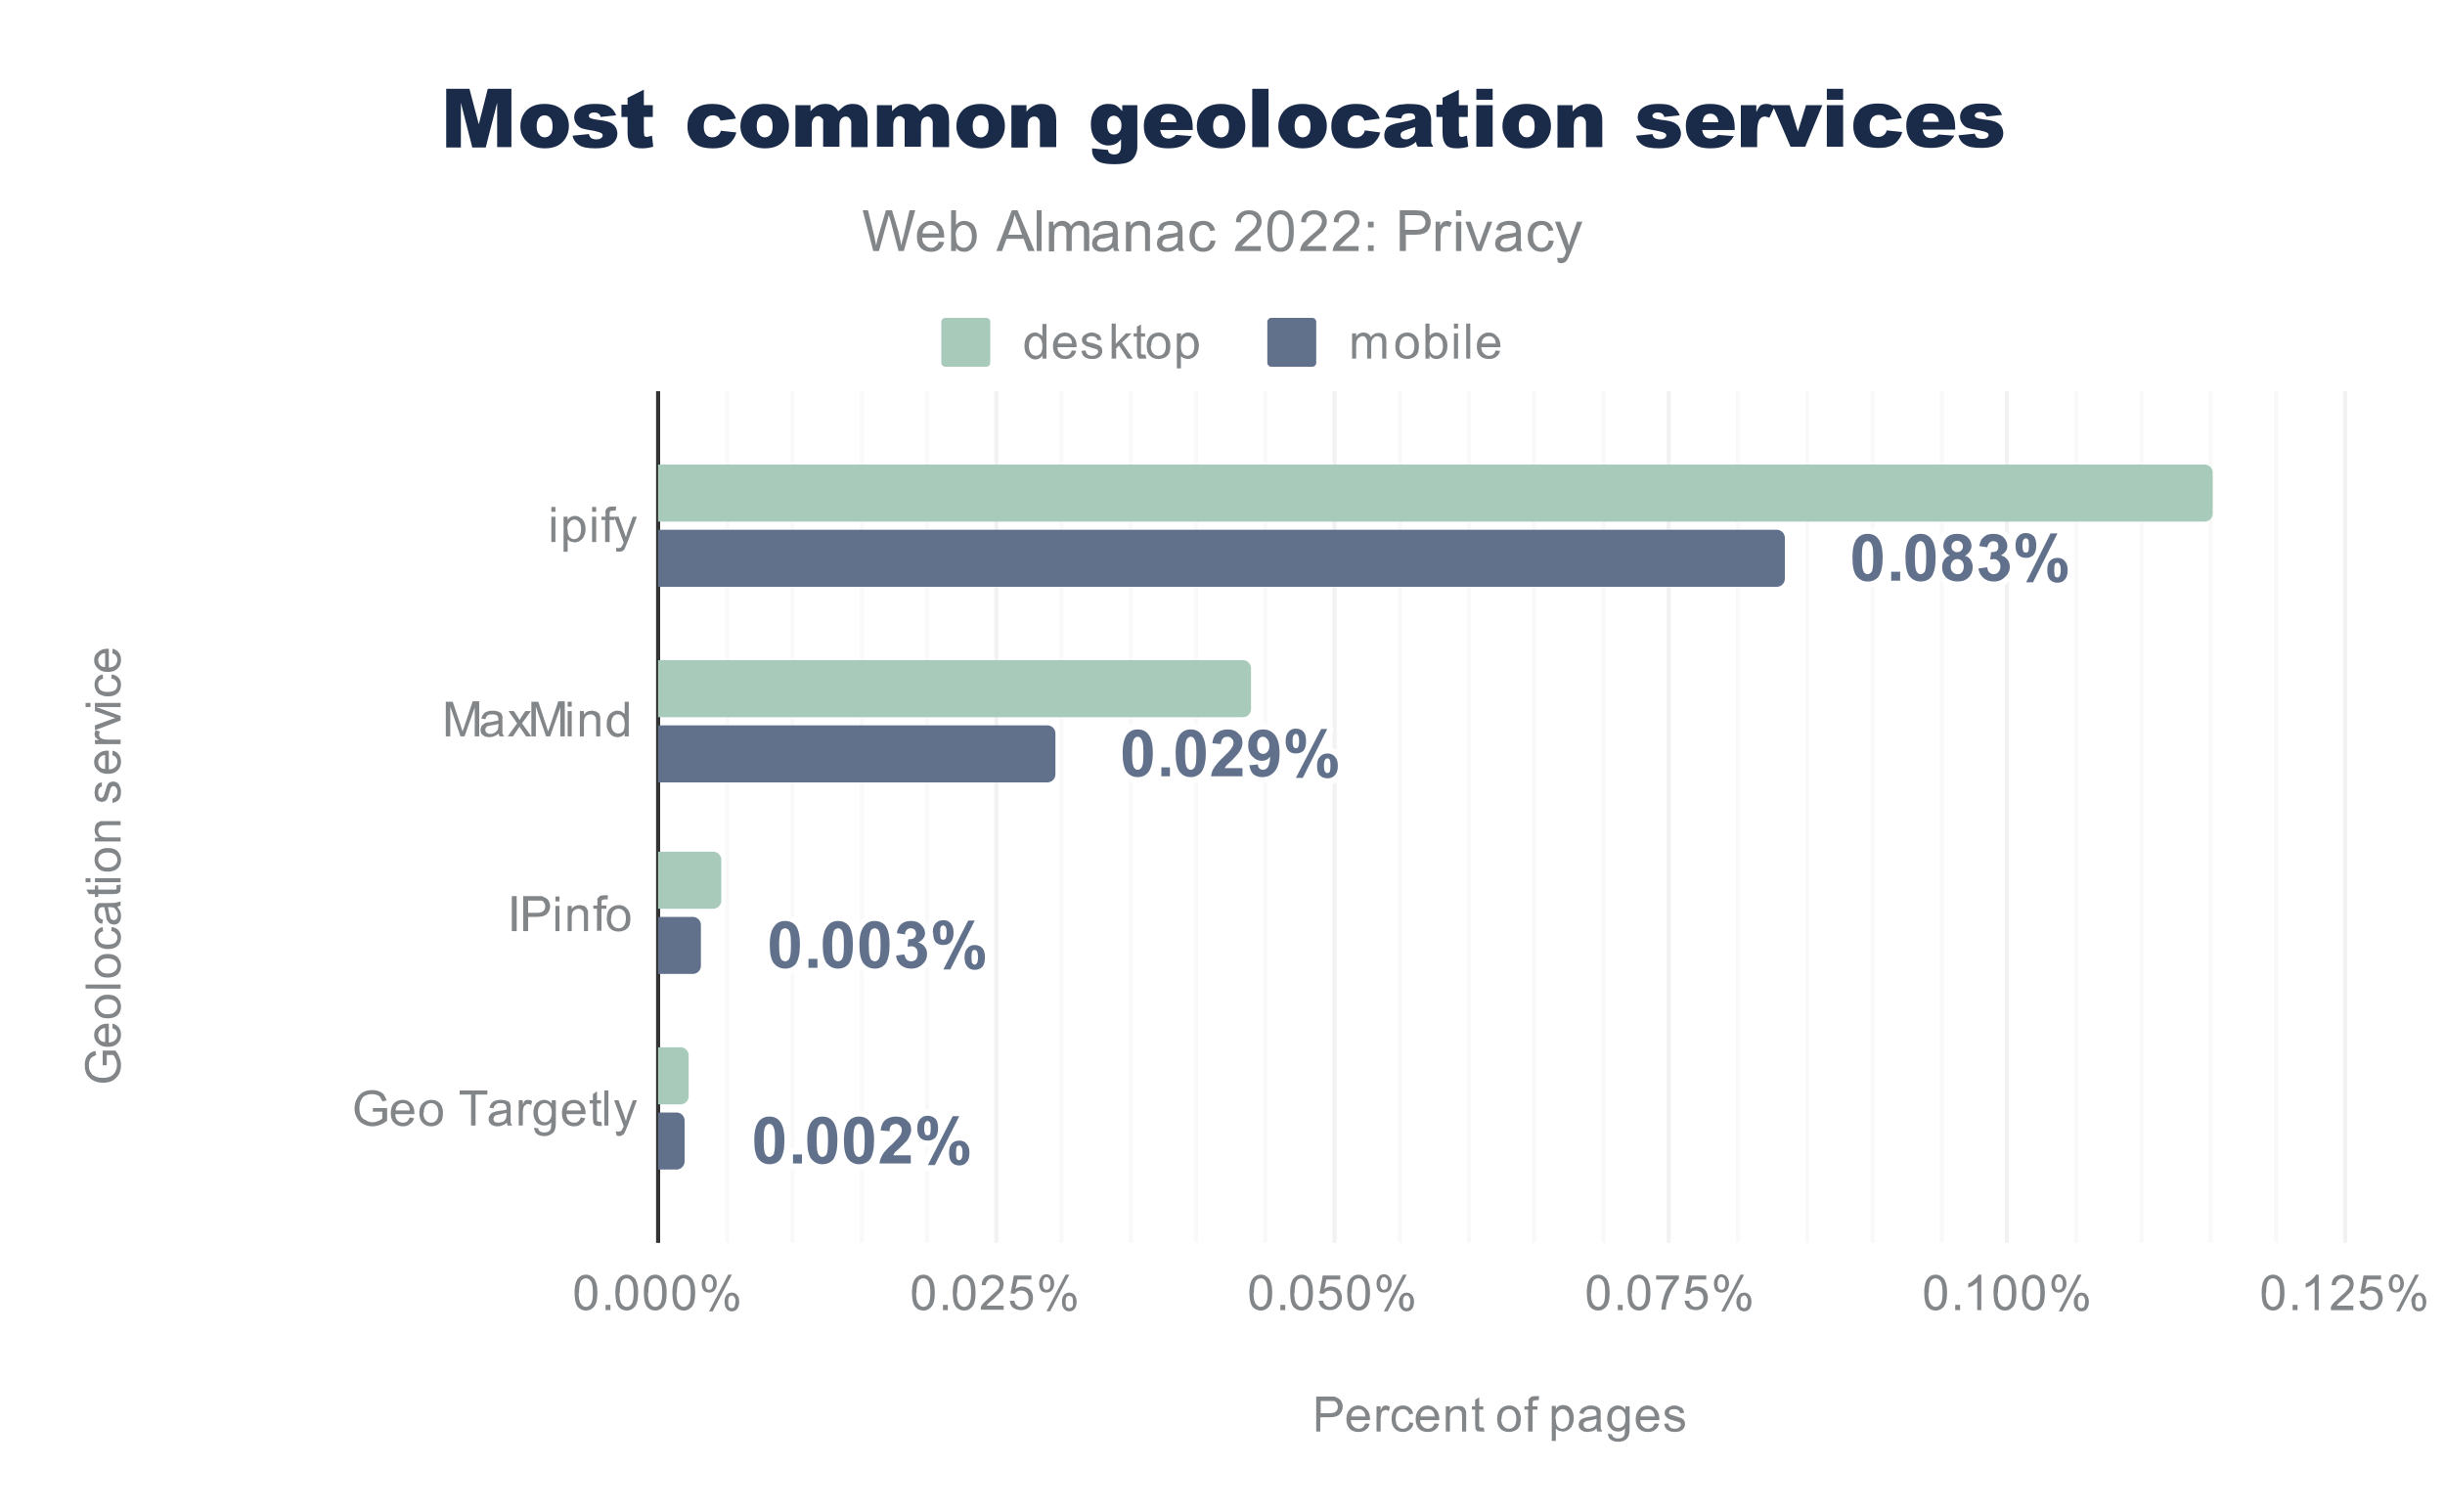 <svg xmlns="http://www.w3.org/2000/svg" width="600" height="371" fill="none" stroke-linecap="square" stroke-miterlimit="10"><path fill="#fff" d="M0 0h600v371H0V0Z"/><path stroke="#333" stroke-linecap="butt" d="M161.5 96.5v208"/><path stroke="#f2f2f2" stroke-linecap="butt" d="M244.5 96.5v208m83-208v208m82-208v208m83-208v208m83-208v208"/><path stroke="#f9f9f9" stroke-linecap="butt" d="M178.5 96.5v208m16-208v208m17-208v208m16-208v208m33-208v208m17-208v208m16-208v208m17-208v208m33-208v208m17-208v208m16-208v208m17-208v208m33-208v208m17-208v208m16-208v208m17-208v208m33-208v208m16-208v208m17-208v208m16-208v208"/><clipPath id="a"><path d="M161.5 96.8h414v207.6h-414V96.8Z"/></clipPath><path d="M161 128v-14h380a2 2 0 0 1 2 2v10a2 2 0 0 1-2 2Z" clip-path="url(#a)"/><path fill="#a8caba" d="M161 128v-14h380a2 2 0 0 1 2 2v10a2 2 0 0 1-2 2Z" clip-path="url(#a)"/><path d="M161 176v-14h144a2 2 0 0 1 2 2v10a2 2 0 0 1-2 2Z" clip-path="url(#a)"/><path fill="#a8caba" d="M161 176v-14h144a2 2 0 0 1 2 2v10a2 2 0 0 1-2 2Z" clip-path="url(#a)"/><path d="M161 223v-14h14a2 2 0 0 1 2 2v10a2 2 0 0 1-2 2Z" clip-path="url(#a)"/><path fill="#a8caba" d="M161 223v-14h14a2 2 0 0 1 2 2v10a2 2 0 0 1-2 2Z" clip-path="url(#a)"/><path d="M161 271v-14h6a2 2 0 0 1 2 2v10a2 2 0 0 1-2 2Z" clip-path="url(#a)"/><path fill="#a8caba" d="M161 271v-14h6a2 2 0 0 1 2 2v10a2 2 0 0 1-2 2Z" clip-path="url(#a)"/><path d="M161 144v-14h275a2 2 0 0 1 2 2v10a2 2 0 0 1-2 2Z" clip-path="url(#a)"/><path fill="#62718b" d="M161 144v-14h275a2 2 0 0 1 2 2v10a2 2 0 0 1-2 2Z" clip-path="url(#a)"/><path d="M161 192v-14h96a2 2 0 0 1 2 2v10a2 2 0 0 1-2 2Z" clip-path="url(#a)"/><path fill="#62718b" d="M161 192v-14h96a2 2 0 0 1 2 2v10a2 2 0 0 1-2 2Z" clip-path="url(#a)"/><path d="M161 239v-14h9a2 2 0 0 1 2 2v10a2 2 0 0 1-2 2Z" clip-path="url(#a)"/><path fill="#62718b" d="M161 239v-14h9a2 2 0 0 1 2 2v10a2 2 0 0 1-2 2Z" clip-path="url(#a)"/><path d="M161 287v-14h5a2 2 0 0 1 2 2v10a2 2 0 0 1-2 2Z" clip-path="url(#a)"/><path fill="#62718b" d="M161 287v-14h5a2 2 0 0 1 2 2v10a2 2 0 0 1-2 2Z" clip-path="url(#a)"/><path stroke="#fff" stroke-linecap="round" stroke-linejoin="round" stroke-width="3" d="M458.3 131q1.7 0 2.6 1.2 1.1 1.4 1.1 4.6t-1 4.7q-1 1.2-2.7 1.2-1.6 0-2.7-1.3-1-1.3-1-4.6 0-3.2 1.1-4.6 1-1.2 2.6-1.2Zm0 1.8q-.4 0-.7.3-.3.2-.5.9-.2.8-.2 2.8 0 2 .2 2.8.2.8.5 1 .3.3.7.3.4 0 .7-.3.4-.2.5-.9.2-.8.2-2.9 0-2-.2-2.7t-.5-1q-.3-.3-.7-.3Zm5.8 9.7v-2.2h2.2v2.2H464Zm7.2-11.5q1.7 0 2.6 1.2 1.1 1.4 1.1 4.6t-1 4.7q-1 1.2-2.7 1.2-1.6 0-2.7-1.3-1-1.3-1-4.6 0-3.2 1.1-4.6 1-1.2 2.6-1.2Zm0 1.8q-.4 0-.7.3-.3.2-.5.9-.2.8-.2 2.8 0 2 .2 2.8.2.8.5 1 .3.3.7.3.4 0 .7-.3.4-.2.5-.9.2-.8.2-2.9 0-2-.2-2.7t-.5-1q-.3-.3-.7-.3Zm7.2 3.5q-.8-.3-1.2-1-.4-.6-.4-1.3 0-1.3.9-2.2.9-.8 2.5-.8t2.5.8q1 .9 1 2.2 0 .7-.5 1.4-.4.6-1.1 1 1 .3 1.4 1 .5.8.5 1.7 0 1.6-1 2.6t-2.7 1q-1.5 0-2.6-.8-1.2-1-1.2-2.7 0-.9.4-1.7.5-.8 1.5-1.2Zm.4-2.2q0 .7.4 1 .4.4 1 .4t1-.4.4-1q0-.6-.4-1t-1-.4q-.6 0-1 .4t-.4 1Zm-.2 5q0 .8.5 1.3t1.2.5q.7 0 1-.4.5-.5.5-1.5 0-.8-.4-1.3-.5-.5-1.2-.5-.8 0-1.2.6-.4.6-.4 1.2Zm6.8.4 2.2-.3q0 .8.5 1.3.5.4 1 .4.8 0 1.2-.5.5-.6.5-1.4 0-.9-.5-1.3-.4-.5-1-.5l-1 .1.2-1.8q.9 0 1.4-.3.4-.4.4-1.1 0-.6-.3-1-.4-.3-1-.3-.5 0-.9.4t-.5 1.1l-2-.3q.2-1 .6-1.7.5-.6 1.2-1 .8-.3 1.7-.3 1.7 0 2.6 1 .8.9.8 2 0 1.4-1.6 2.3 1 .2 1.6 1 .6.7.6 1.8 0 1.5-1.2 2.5-1 1.1-2.7 1.1-1.6 0-2.6-.9t-1.2-2.3Zm9.1-5.6q0-1.6.7-2.3.7-.8 1.8-.8 1.2 0 2 .8.6.7.6 2.3 0 1.5-.7 2.3-.7.7-1.8.7-1.2 0-1.9-.7-.7-.8-.7-2.3Zm1.7 0q0 1 .3 1.5.2.2.5.2.4 0 .6-.2.2-.4.2-1.5 0-1.2-.2-1.5-.2-.3-.6-.3-.3 0-.5.3-.3.3-.3 1.5Zm2.5 9h-1.6l6-12h1.7l-6 12Zm3.6-3q0-1.5.6-2.2.7-.8 1.9-.8t1.8.8q.7.7.7 2.2 0 1.6-.7 2.3-.6.8-1.8.8-1.2 0-1.9-.8-.6-.7-.6-2.3Zm1.7 0q0 1.1.2 1.5.2.3.6.3.3 0 .5-.3.3-.4.3-1.5t-.3-1.5q-.2-.3-.5-.3-.4 0-.6.3-.2.4-.2 1.5Z"/><path fill="#62718b" d="M458.3 131q1.7 0 2.6 1.2 1.1 1.4 1.1 4.6t-1 4.7q-1 1.2-2.7 1.2-1.6 0-2.7-1.3-1-1.3-1-4.6 0-3.2 1.1-4.6 1-1.2 2.6-1.2Zm0 1.8q-.4 0-.7.3-.3.2-.5.9-.2.8-.2 2.8 0 2 .2 2.8.2.8.5 1 .3.3.7.3.4 0 .7-.3.4-.2.5-.9.2-.8.2-2.9 0-2-.2-2.7t-.5-1q-.3-.3-.7-.3Zm5.8 9.7v-2.2h2.2v2.2H464Zm7.2-11.5q1.7 0 2.6 1.2 1.1 1.4 1.1 4.6t-1 4.7q-1 1.2-2.7 1.2-1.6 0-2.7-1.3-1-1.3-1-4.6 0-3.2 1.1-4.6 1-1.2 2.6-1.2Zm0 1.8q-.4 0-.7.3-.3.2-.5.9-.2.8-.2 2.8 0 2 .2 2.8.2.8.5 1 .3.3.7.3.4 0 .7-.3.4-.2.5-.9.2-.8.2-2.9 0-2-.2-2.7t-.5-1q-.3-.3-.7-.3Zm7.2 3.5q-.8-.3-1.2-1-.4-.6-.4-1.3 0-1.3.9-2.2.9-.8 2.5-.8t2.5.8q1 .9 1 2.2 0 .7-.5 1.4-.4.6-1.1 1 1 .3 1.4 1 .5.8.5 1.7 0 1.6-1 2.6t-2.7 1q-1.5 0-2.6-.8-1.2-1-1.2-2.7 0-.9.4-1.7.5-.8 1.5-1.2Zm.4-2.2q0 .7.4 1 .4.4 1 .4t1-.4.4-1q0-.6-.4-1t-1-.4q-.6 0-1 .4t-.4 1Zm-.2 5q0 .8.5 1.3t1.2.5q.7 0 1-.4.5-.5.5-1.5 0-.8-.4-1.3-.5-.5-1.2-.5-.8 0-1.2.6-.4.6-.4 1.2Zm6.8.4 2.2-.3q0 .8.5 1.3.5.4 1 .4.8 0 1.2-.5.5-.6.5-1.4 0-.9-.5-1.3-.4-.5-1-.5l-1 .1.2-1.8q.9 0 1.4-.3.4-.4.4-1.1 0-.6-.3-1-.4-.3-1-.3-.5 0-.9.4t-.5 1.1l-2-.3q.2-1 .6-1.7.5-.6 1.2-1 .8-.3 1.7-.3 1.7 0 2.6 1 .8.9.8 2 0 1.4-1.6 2.3 1 .2 1.6 1 .6.7.6 1.8 0 1.5-1.2 2.5-1 1.1-2.7 1.1-1.6 0-2.6-.9t-1.2-2.3Zm9.1-5.6q0-1.6.7-2.3.7-.8 1.8-.8 1.2 0 2 .8.6.7.6 2.3 0 1.5-.7 2.3-.7.7-1.8.7-1.2 0-1.9-.7-.7-.8-.7-2.3Zm1.7 0q0 1 .3 1.5.2.2.5.2.4 0 .6-.2.2-.4.2-1.5 0-1.2-.2-1.5-.2-.3-.6-.3-.3 0-.5.3-.3.3-.3 1.5Zm2.5 9h-1.6l6-12h1.7l-6 12Zm3.6-3q0-1.5.6-2.2.7-.8 1.9-.8t1.8.8q.7.7.7 2.2 0 1.6-.7 2.3-.6.8-1.8.8-1.2 0-1.9-.8-.6-.7-.6-2.3Zm1.7 0q0 1.1.2 1.5.2.3.6.3.3 0 .5-.3.3-.4.3-1.5t-.3-1.5q-.2-.3-.5-.3-.4 0-.6.3-.2.4-.2 1.5Z"/><path stroke="#fff" stroke-linecap="round" stroke-linejoin="round" stroke-width="3" d="M279.2 179q1.7 0 2.6 1.2 1.1 1.4 1.1 4.6t-1.1 4.7q-1 1.2-2.6 1.2-1.7 0-2.7-1.3-1-1.3-1-4.6 0-3.2 1.1-4.6 1-1.2 2.6-1.2Zm0 1.8q-.4 0-.7.3-.3.2-.5.9-.2.8-.2 2.8 0 2 .2 2.8.2.8.5 1 .3.3.7.3.4 0 .7-.3.3-.2.5-.9.2-.8.2-2.9 0-2-.2-2.7t-.5-1q-.3-.3-.7-.3Zm5.8 9.7v-2.2h2.1v2.2H285Zm7.2-11.5q1.7 0 2.6 1.2 1.1 1.4 1.1 4.6t-1.1 4.7q-1 1.2-2.6 1.2-1.7 0-2.7-1.3-1-1.3-1-4.6 0-3.2 1.1-4.6 1-1.2 2.6-1.2Zm0 1.8q-.4 0-.7.3-.3.2-.5.9-.2.8-.2 2.8 0 2 .2 2.8.2.8.5 1 .3.3.7.3.4 0 .7-.3.3-.2.5-.9.2-.8.2-2.9 0-2-.2-2.7t-.5-1q-.3-.3-.7-.3Zm12.7 7.7v2h-7.7q.1-1.2.8-2.2.6-1 2.4-2.7 1.5-1.4 1.8-2 .5-.6.5-1.3 0-.7-.4-1-.4-.5-1-.5-.8 0-1.2.4-.4.4-.5 1.4l-2.1-.2q.2-1.8 1.2-2.6t2.6-.8q1.7 0 2.6 1 1 .8 1 2.2 0 .8-.3 1.5t-.9 1.4l-1.4 1.5-1.3 1.2-.5.7h4.4Zm1.6-.7 2.2-.2q0 .7.4 1 .3.3.8.3.7 0 1.2-.6.5-.7.6-2.6-.8 1-2 1-1.4 0-2.4-1.1-1-1-1-2.7 0-1.8 1-2.8 1-1.1 2.7-1.1 1.7 0 2.8 1.3 1.2 1.4 1.2 4.5t-1.2 4.5q-1.2 1.4-3 1.4-1.4 0-2.2-.7-.8-.7-1-2.2Zm5-4.8q0-1-.5-1.6-.5-.6-1.1-.6-.6 0-1 .5t-.4 1.6q0 1 .4 1.6.4.5 1.1.5.6 0 1-.5.5-.5.5-1.5Zm4-1.1q0-1.6.7-2.3.6-.8 1.8-.8 1.2 0 1.9.8.6.7.6 2.3 0 1.5-.6 2.3-.7.7-1.9.7t-1.8-.7q-.7-.8-.7-2.3Zm1.7 0q0 1 .3 1.5.2.2.5.2.4 0 .5-.2.3-.4.3-1.5 0-1.2-.3-1.5-.1-.3-.5-.3-.3 0-.5.3-.3.3-.3 1.5Zm2.5 9H318l6.2-12h1.5l-6 12Zm3.5-3q0-1.5.7-2.2.7-.8 1.9-.8 1.1 0 1.8.8.7.7.7 2.2 0 1.6-.7 2.3-.7.8-1.8.8-1.2 0-2-.8-.6-.7-.6-2.3Zm1.7 0q0 1.1.3 1.5.2.3.5.3.4 0 .6-.3.2-.4.2-1.5t-.2-1.5q-.2-.3-.6-.3-.3 0-.5.3-.3.4-.3 1.5Z"/><path fill="#62718b" d="M279.2 179q1.7 0 2.6 1.2 1.1 1.4 1.1 4.6t-1.1 4.7q-1 1.2-2.6 1.2-1.7 0-2.7-1.3-1-1.3-1-4.6 0-3.2 1.1-4.6 1-1.2 2.6-1.2Zm0 1.8q-.4 0-.7.3-.3.2-.5.9-.2.8-.2 2.8 0 2 .2 2.8.2.8.5 1 .3.3.7.3.4 0 .7-.3.3-.2.5-.9.2-.8.2-2.9 0-2-.2-2.7t-.5-1q-.3-.3-.7-.3Zm5.8 9.7v-2.2h2.1v2.2H285Zm7.2-11.5q1.7 0 2.6 1.2 1.1 1.4 1.1 4.6t-1.1 4.7q-1 1.2-2.6 1.2-1.7 0-2.7-1.3-1-1.3-1-4.6 0-3.2 1.1-4.6 1-1.2 2.6-1.2Zm0 1.8q-.4 0-.7.3-.3.2-.5.9-.2.8-.2 2.8 0 2 .2 2.8.2.8.5 1 .3.3.7.3.4 0 .7-.3.3-.2.5-.9.2-.8.2-2.9 0-2-.2-2.7t-.5-1q-.3-.3-.7-.3Zm12.7 7.7v2h-7.7q.1-1.2.8-2.2.6-1 2.4-2.7 1.5-1.4 1.8-2 .5-.6.5-1.3 0-.7-.4-1-.4-.5-1-.5-.8 0-1.2.4-.4.4-.5 1.4l-2.1-.2q.2-1.8 1.2-2.6t2.6-.8q1.7 0 2.6 1 1 .8 1 2.2 0 .8-.3 1.5t-.9 1.4l-1.4 1.5-1.3 1.2-.5.7h4.4Zm1.6-.7 2.2-.2q0 .7.4 1 .3.3.8.3.7 0 1.2-.6.5-.7.6-2.6-.8 1-2 1-1.4 0-2.4-1.1-1-1-1-2.7 0-1.8 1-2.8 1-1.1 2.7-1.1 1.7 0 2.8 1.3 1.2 1.4 1.2 4.5t-1.2 4.5q-1.2 1.4-3 1.4-1.4 0-2.2-.7-.8-.7-1-2.2Zm5-4.8q0-1-.5-1.6-.5-.6-1.1-.6-.6 0-1 .5t-.4 1.6q0 1 .4 1.6.4.5 1.1.5.6 0 1-.5.5-.5.5-1.5Zm4-1.1q0-1.6.7-2.3.6-.8 1.8-.8 1.2 0 1.9.8.6.7.6 2.3 0 1.5-.6 2.3-.7.7-1.9.7t-1.8-.7q-.7-.8-.7-2.3Zm1.7 0q0 1 .3 1.5.2.2.5.2.4 0 .5-.2.3-.4.3-1.5 0-1.2-.3-1.5-.1-.3-.5-.3-.3 0-.5.3-.3.3-.3 1.5Zm2.5 9H318l6.2-12h1.5l-6 12Zm3.5-3q0-1.5.7-2.2.7-.8 1.9-.8 1.1 0 1.8.8.7.7.7 2.2 0 1.6-.7 2.3-.7.8-1.8.8-1.2 0-2-.8-.6-.7-.6-2.3Zm1.7 0q0 1.1.3 1.5.2.3.5.3.4 0 .6-.3.2-.4.2-1.5t-.2-1.5q-.2-.3-.6-.3-.3 0-.5.3-.3.4-.3 1.5Z"/><path stroke="#fff" stroke-linecap="round" stroke-linejoin="round" stroke-width="3" d="M192.7 226q1.6 0 2.6 1.2 1 1.4 1 4.6t-1 4.7q-1 1.2-2.6 1.2-1.7 0-2.8-1.3-1-1.3-1-4.6 0-3.2 1.2-4.6.9-1.2 2.6-1.2Zm0 1.8q-.4 0-.8.3-.3.2-.4.9-.3.8-.3 2.8 0 2 .2 2.8.2.8.5 1 .4.3.7.3.5 0 .8-.3.3-.2.5-.9.2-.8.2-2.9 0-2-.2-2.7-.2-.8-.5-1-.3-.3-.8-.3Zm5.7 9.7v-2.2h2.2v2.2h-2.2Zm7.2-11.5q1.7 0 2.7 1.2 1 1.4 1 4.6t-1 4.7q-1 1.2-2.6 1.2-1.7 0-2.8-1.3-1-1.3-1-4.6 0-3.2 1.2-4.6.9-1.2 2.6-1.2Zm0 1.8q-.3 0-.7.3-.3.2-.4.9-.3.8-.3 2.8 0 2 .2 2.8.2.8.5 1 .4.3.7.3.5 0 .8-.3.3-.2.5-.9.2-.8.2-2.9 0-2-.2-2.7-.2-.8-.5-1-.3-.3-.8-.3Zm9-1.8q1.7 0 2.7 1.2 1 1.4 1 4.6t-1 4.7q-1 1.2-2.6 1.2-1.7 0-2.8-1.3-1-1.3-1-4.6 0-3.2 1.2-4.6.9-1.2 2.6-1.2Zm0 1.8q-.3 0-.7.3-.3.2-.4.9-.3.8-.3 2.8 0 2 .2 2.8.2.8.5 1 .4.3.7.3.5 0 .8-.3.3-.2.5-.9.2-.8.2-2.9 0-2-.2-2.7-.2-.8-.5-1-.3-.3-.8-.3Zm5.3 6.7 2-.3q.2.8.6 1.3.5.4 1.1.4.7 0 1.2-.5.4-.6.4-1.4 0-.9-.4-1.3-.5-.5-1.1-.5l-1 .1.2-1.8q1 0 1.4-.3.5-.4.5-1.1 0-.6-.4-1-.3-.3-1-.3-.5 0-.9.4t-.4 1.1l-2-.3q.1-1 .6-1.7.4-.6 1.2-1 .7-.3 1.7-.3 1.6 0 2.5 1 .9.9.9 2 0 1.4-1.7 2.3 1 .2 1.6 1 .6.7.6 1.8 0 1.5-1.1 2.5-1.1 1.1-2.8 1.1-1.5 0-2.6-.9-1-.9-1.1-2.3Zm9-5.6q0-1.6.7-2.3.7-.8 1.9-.8t1.8.8q.7.7.7 2.3 0 1.5-.7 2.3-.6.7-1.8.7-1.2 0-1.9-.7-.6-.8-.6-2.3Zm1.8 0q0 1 .2 1.5.2.2.6.2.3 0 .5-.2.3-.4.3-1.5 0-1.2-.3-1.5-.2-.3-.5-.3-.4 0-.6.3-.2.3-.2 1.5Zm2.4 9h-1.6l6.1-12h1.6l-6 12Zm3.6-3q0-1.5.7-2.2.6-.8 1.8-.8 1.2 0 1.9.8.6.7.6 2.2 0 1.6-.6 2.3-.7.8-1.9.8t-1.8-.8q-.7-.7-.7-2.3Zm1.7 0q0 1.1.2 1.5.3.3.6.3t.5-.3q.3-.4.3-1.5t-.3-1.5q-.2-.3-.5-.3-.4 0-.6.3-.2.4-.2 1.5Z"/><path fill="#62718b" d="M192.7 226q1.6 0 2.6 1.2 1 1.4 1 4.6t-1 4.7q-1 1.2-2.6 1.2-1.7 0-2.8-1.3-1-1.3-1-4.6 0-3.2 1.2-4.6.9-1.2 2.6-1.2Zm0 1.8q-.4 0-.8.3-.3.2-.4.9-.3.8-.3 2.8 0 2 .2 2.8.2.8.5 1 .4.3.7.3.5 0 .8-.3.3-.2.5-.9.2-.8.2-2.9 0-2-.2-2.7-.2-.8-.5-1-.3-.3-.8-.3Zm5.7 9.7v-2.2h2.2v2.2h-2.2Zm7.2-11.5q1.7 0 2.7 1.2 1 1.4 1 4.6t-1 4.7q-1 1.2-2.6 1.2-1.7 0-2.8-1.3-1-1.3-1-4.6 0-3.2 1.2-4.6.9-1.2 2.6-1.2Zm0 1.8q-.3 0-.7.3-.3.2-.4.9-.3.8-.3 2.8 0 2 .2 2.8.2.8.5 1 .4.3.7.3.5 0 .8-.3.3-.2.5-.9.2-.8.2-2.9 0-2-.2-2.7-.2-.8-.5-1-.3-.3-.8-.3Zm9-1.8q1.7 0 2.7 1.2 1 1.4 1 4.6t-1 4.7q-1 1.2-2.6 1.2-1.7 0-2.8-1.3-1-1.3-1-4.6 0-3.2 1.2-4.6.9-1.2 2.6-1.2Zm0 1.8q-.3 0-.7.3-.3.2-.4.9-.3.8-.3 2.8 0 2 .2 2.8.2.8.5 1 .4.3.7.3.5 0 .8-.3.3-.2.5-.9.2-.8.2-2.9 0-2-.2-2.7-.2-.8-.5-1-.3-.3-.8-.3Zm5.3 6.7 2-.3q.2.8.6 1.3.5.4 1.1.4.7 0 1.2-.5.4-.6.4-1.4 0-.9-.4-1.3-.5-.5-1.1-.5l-1 .1.2-1.8q1 0 1.4-.3.5-.4.5-1.1 0-.6-.4-1-.3-.3-1-.3-.5 0-.9.4t-.4 1.1l-2-.3q.1-1 .6-1.7.4-.6 1.2-1 .7-.3 1.7-.3 1.6 0 2.5 1 .9.9.9 2 0 1.4-1.7 2.3 1 .2 1.6 1 .6.7.6 1.8 0 1.5-1.1 2.5-1.1 1.1-2.8 1.1-1.5 0-2.6-.9-1-.9-1.1-2.3Zm9-5.6q0-1.6.7-2.3.7-.8 1.9-.8t1.8.8q.7.7.7 2.3 0 1.5-.7 2.3-.6.7-1.8.7-1.2 0-1.9-.7-.6-.8-.6-2.3Zm1.8 0q0 1 .2 1.5.2.2.6.2.3 0 .5-.2.3-.4.3-1.5 0-1.2-.3-1.5-.2-.3-.5-.3-.4 0-.6.3-.2.3-.2 1.5Zm2.4 9h-1.6l6.1-12h1.6l-6 12Zm3.6-3q0-1.5.7-2.2.6-.8 1.8-.8 1.2 0 1.9.8.6.7.6 2.2 0 1.6-.6 2.3-.7.8-1.9.8t-1.8-.8q-.7-.7-.7-2.3Zm1.7 0q0 1.1.2 1.5.3.3.6.3t.5-.3q.3-.4.3-1.5t-.3-1.5q-.2-.3-.5-.3-.4 0-.6.3-.2.4-.2 1.5Z"/><path stroke="#fff" stroke-linecap="round" stroke-linejoin="round" stroke-width="3" d="M188.8 274q1.7 0 2.6 1.2 1.1 1.4 1.1 4.6t-1 4.7q-1 1.2-2.7 1.2-1.6 0-2.7-1.3-1-1.3-1-4.6 0-3.2 1.1-4.6 1-1.2 2.6-1.2Zm0 1.8q-.4 0-.7.3-.3.2-.5.9-.2.8-.2 2.8 0 2 .2 2.8.2.8.5 1 .3.3.7.3.4 0 .7-.3.4-.2.5-.9.2-.8.2-2.9 0-2-.2-2.7t-.5-1q-.3-.3-.7-.3Zm5.8 9.7v-2.2h2.2v2.2h-2.2Zm7.2-11.5q1.7 0 2.6 1.2 1.1 1.4 1.1 4.6t-1 4.7q-1 1.2-2.7 1.2-1.6 0-2.7-1.3-1-1.3-1-4.6 0-3.2 1.1-4.6 1-1.2 2.6-1.2Zm0 1.8q-.4 0-.7.3-.3.2-.5.9-.2.8-.2 2.8 0 2 .2 2.8.2.8.5 1 .3.3.7.3.4 0 .7-.3.4-.2.5-.9.2-.8.2-2.9 0-2-.2-2.7t-.5-1q-.3-.3-.7-.3Zm9-1.8q1.7 0 2.6 1.2 1.1 1.4 1.1 4.6t-1 4.7q-1 1.2-2.7 1.2-1.6 0-2.7-1.3-1-1.3-1-4.6 0-3.2 1.1-4.6 1-1.2 2.6-1.2Zm0 1.8q-.4 0-.7.3-.3.2-.5.9-.2.8-.2 2.8 0 2 .2 2.8.2.8.5 1 .3.3.7.3.4 0 .7-.3.4-.2.5-.9.2-.8.2-2.9 0-2-.2-2.7t-.5-1q-.3-.3-.7-.3Zm12.7 7.7v2h-7.7q.2-1.2.8-2.2.6-1 2.5-2.7 1.4-1.4 1.8-2 .4-.6.4-1.3 0-.7-.4-1-.4-.5-1-.5-.7 0-1.2.4-.4.4-.4 1.4l-2.2-.2q.2-1.8 1.2-2.6t2.6-.8q1.7 0 2.7 1 1 .8 1 2.2 0 .8-.4 1.5-.2.7-.8 1.4l-1.5 1.5-1.3 1.2-.4.7h4.3Zm1.6-6.6q0-1.6.7-2.3.7-.8 1.8-.8 1.2 0 2 .8.6.7.6 2.3 0 1.5-.7 2.3-.7.7-1.8.7-1.2 0-1.9-.7-.7-.8-.7-2.3Zm1.7 0q0 1 .3 1.5.2.2.5.2.4 0 .6-.2.2-.4.2-1.5 0-1.2-.2-1.5-.2-.3-.6-.3-.3 0-.5.3-.3.3-.3 1.5Zm2.5 9h-1.6l6.1-12h1.6l-6 12Zm3.6-3q0-1.5.6-2.2.7-.8 1.9-.8t1.8.8q.7.7.7 2.2 0 1.6-.7 2.3-.6.8-1.8.8-1.2 0-1.9-.8-.6-.7-.6-2.3Zm1.7 0q0 1.1.2 1.5.2.3.6.3.3 0 .5-.3.3-.4.3-1.5t-.3-1.5q-.2-.3-.5-.3-.4 0-.6.3-.2.4-.2 1.5Z"/><path fill="#62718b" d="M188.8 274q1.7 0 2.6 1.2 1.1 1.4 1.1 4.6t-1 4.7q-1 1.2-2.7 1.2-1.6 0-2.7-1.3-1-1.3-1-4.6 0-3.2 1.1-4.6 1-1.2 2.6-1.2Zm0 1.8q-.4 0-.7.3-.3.2-.5.9-.2.8-.2 2.8 0 2 .2 2.8.2.8.5 1 .3.3.7.3.4 0 .7-.3.4-.2.5-.9.2-.8.2-2.9 0-2-.2-2.7t-.5-1q-.3-.3-.7-.3Zm5.8 9.7v-2.2h2.2v2.2h-2.2Zm7.2-11.5q1.7 0 2.6 1.2 1.1 1.4 1.1 4.6t-1 4.7q-1 1.2-2.7 1.2-1.6 0-2.7-1.3-1-1.3-1-4.6 0-3.2 1.1-4.6 1-1.2 2.6-1.2Zm0 1.8q-.4 0-.7.3-.3.2-.5.9-.2.8-.2 2.8 0 2 .2 2.8.2.8.5 1 .3.3.7.3.4 0 .7-.3.4-.2.5-.9.2-.8.2-2.9 0-2-.2-2.7t-.5-1q-.3-.3-.7-.3Zm9-1.8q1.7 0 2.6 1.2 1.1 1.4 1.1 4.6t-1 4.7q-1 1.2-2.7 1.2-1.6 0-2.7-1.3-1-1.3-1-4.6 0-3.2 1.1-4.6 1-1.2 2.6-1.2Zm0 1.8q-.4 0-.7.3-.3.2-.5.9-.2.8-.2 2.8 0 2 .2 2.8.2.8.5 1 .3.3.7.3.4 0 .7-.3.4-.2.5-.9.2-.8.2-2.9 0-2-.2-2.7t-.5-1q-.3-.3-.7-.3Zm12.7 7.7v2h-7.7q.2-1.2.8-2.2.6-1 2.5-2.7 1.4-1.4 1.8-2 .4-.6.4-1.3 0-.7-.4-1-.4-.5-1-.5-.7 0-1.2.4-.4.4-.4 1.4l-2.2-.2q.2-1.8 1.2-2.6t2.6-.8q1.7 0 2.7 1 1 .8 1 2.2 0 .8-.4 1.5-.2.7-.8 1.4l-1.5 1.5-1.3 1.2-.4.7h4.3Zm1.6-6.6q0-1.6.7-2.3.7-.8 1.8-.8 1.2 0 2 .8.6.7.6 2.3 0 1.5-.7 2.3-.7.7-1.8.7-1.2 0-1.9-.7-.7-.8-.7-2.3Zm1.7 0q0 1 .3 1.5.2.2.5.2.4 0 .6-.2.2-.4.2-1.5 0-1.2-.2-1.5-.2-.3-.6-.3-.3 0-.5.3-.3.3-.3 1.5Zm2.5 9h-1.6l6.1-12h1.6l-6 12Zm3.6-3q0-1.5.6-2.2.7-.8 1.9-.8t1.8.8q.7.7.7 2.2 0 1.6-.7 2.3-.6.8-1.8.8-1.2 0-1.9-.8-.6-.7-.6-2.3Zm1.7 0q0 1.1.2 1.5.2.3.6.3.3 0 .5-.3.3-.4.3-1.5t-.3-1.5q-.2-.3-.5-.3-.4 0-.6.3-.2.4-.2 1.5Z"/><path fill="#838689" d="M323 351.3v-8.6h4.5l1 .5q.5.3.7.8.3.5.3 1.2 0 1-.7 1.8t-2.5.8H324v3.5h-1.2Zm1-4.5h2.3q1 0 1.5-.4t.5-1.2q0-.5-.3-.9-.2-.4-.7-.5h-3.2v3Zm11 2.5 1.1.1q-.2 1-1 1.5-.6.5-1.7.5-1.4 0-2.2-.8-.8-.9-.8-2.4t.9-2.4q.8-.9 2-.9 1.3 0 2 .9.9.8.9 2.4v.3h-4.7q0 1 .6 1.5.5.6 1.3.6.6 0 1-.3t.6-1Zm-3.4-1.7h3.5q-.1-.8-.4-1.2-.5-.6-1.3-.6t-1.3.5q-.5.5-.5 1.3Zm6.2 3.7v-6.2h1v1q.3-.7.6-1 .3-.2.7-.2.5 0 1 .4l-.3 1q-.4-.3-.8-.3l-.6.2q-.3.2-.4.6l-.2 1.2v3.3h-1Zm8-2.3 1 .2q0 1-.8 1.6-.7.6-1.7.6-1.3 0-2-.8-.8-.8-.8-2.4 0-1 .3-1.7.3-.8 1-1.2.7-.4 1.5-.4 1 0 1.7.6.6.5.8 1.4l-1 .2q-.2-.7-.6-1-.3-.3-.9-.3-.8 0-1.3.6-.5.5-.5 1.8 0 1.2.5 1.8.5.6 1.3.6.6 0 1-.4t.6-1.2Zm6.2.3 1.1.1q-.2 1-1 1.5-.6.5-1.7.5-1.4 0-2.2-.8-.8-.9-.8-2.4t.9-2.4q.8-.9 2-.9 1.3 0 2 .9.9.8.9 2.4v.3h-4.7q0 1 .6 1.5.5.6 1.3.6.6 0 1-.3t.6-1Zm-3.4-1.7h3.5q-.1-.8-.4-1.2-.5-.6-1.3-.6t-1.3.5q-.5.5-.5 1.3Zm6.2 3.7v-6.2h1v.9q.6-1 2-1l1 .1q.4.2.7.6l.3.7v4.9h-1v-3.8l-.1-1-.5-.5q-.3-.2-.7-.2-.7 0-1.2.5-.5.4-.5 1.6v3.4h-1Zm9.3-1 .2 1h-.8l-1-.1-.4-.5-.1-1.2v-3.6h-.8v-.8h.8v-1.6l1-.6v2.2h1v.8h-1v4.2l.3.2h.8Zm3.3-2.1q0-1.7 1-2.6.8-.7 2-.7t2 .9q.8.8.8 2.3 0 1.2-.3 1.9-.4.7-1 1-.8.4-1.6.4-1.3 0-2.1-.8t-.8-2.4Zm1 0q0 1.2.6 1.8.5.6 1.3.6t1.3-.6q.5-.6.5-1.8 0-1.2-.5-1.8-.5-.6-1.3-.6t-1.3.6q-.5.6-.5 1.8Zm6.6 3.1v-5.4h-.9v-.8h1v-1.7l.6-.6q.4-.2 1-.2h1l-.1 1h-.6l-.7.1q-.2.2-.2.8v.6h1.2v.8h-1.2v5.4h-1Zm5.8 2.4V345h1v.8q.3-.5.7-.7.5-.3 1-.3.9 0 1.5.4t.9 1.2q.3.7.3 1.6 0 1-.4 1.8-.3.7-1 1.1-.6.4-1.3.4l-1-.2-.7-.5v3h-1Zm1-5.5q0 1.2.4 1.8.5.6 1.2.6t1.2-.6q.5-.6.5-1.9 0-1.2-.5-1.7-.5-.6-1.1-.6-.7 0-1.2.6-.6.6-.6 1.8Zm10 2.3q-.5.5-1 .7l-1.2.2q-1 0-1.6-.5-.6-.5-.6-1.2 0-.5.2-.9t.6-.6l.8-.3.9-.2q1.3-.1 1.9-.4v-.2q0-.7-.3-1-.4-.3-1.2-.3-.8 0-1.1.3-.4.2-.6.9l-1-.2q.1-.6.5-1 .3-.4 1-.6.5-.3 1.3-.3t1.3.2l.8.5.3.7v4.2l.4.8H392q-.2-.3-.2-.8Zm0-2.3-1.8.4q-.6 0-.9.2l-.4.3-.1.5q0 .4.3.7.3.3 1 .3.5 0 1-.3.5-.2.7-.7.2-.4.2-1v-.4Zm2.8 3.6 1 .2q0 .4.4.7.4.3 1 .3.8 0 1.2-.3.4-.3.5-.9l.1-1.3q-.7.8-1.7.8-1.3 0-2-1-.7-.9-.7-2.1 0-1 .3-1.7.3-.8 1-1.2.6-.4 1.4-.4 1 0 1.8 1v-.8h1v5.4q0 1.4-.3 2-.3.6-1 1-.6.3-1.5.3-1.1 0-1.8-.5t-.7-1.5Zm.9-3.7q0 1.2.5 1.8.4.5 1.2.5.7 0 1.2-.5.5-.6.5-1.8 0-1.1-.5-1.7-.5-.6-1.2-.6t-1.2.6q-.5.6-.5 1.7Zm10.5 1.2 1.1.1q-.2 1-1 1.5-.6.5-1.7.5-1.4 0-2.2-.8-.8-.9-.8-2.4t.9-2.4q.8-.9 2-.9 1.3 0 2 .9.9.8.9 2.4v.3h-4.7q0 1 .6 1.5.5.6 1.3.6.6 0 1-.3t.6-1Zm-3.4-1.7h3.5q-.1-.8-.4-1.2-.5-.6-1.3-.6t-1.3.5q-.5.5-.5 1.3Zm5.8 1.8 1-.1q.1.6.5 1 .4.3 1.1.3.8 0 1-.3.5-.3.5-.7 0-.4-.4-.6l-1-.3-1.6-.5-.7-.6q-.3-.4-.3-.9 0-.4.2-.7.2-.4.6-.6l.6-.3q.4-.2 1-.2.7 0 1.2.3.6.2.8.5.3.4.4 1l-1 .1q-.1-.5-.4-.7-.4-.3-1-.3-.7 0-1 .2-.3.3-.3.6v.4l.5.2 1 .3 1.5.5q.4.2.7.6.2.3.2.9 0 .5-.3 1-.3.4-.9.7-.5.2-1.3.2-1.2 0-1.8-.5-.7-.5-.8-1.5Zm-382.2-88h-1v-3.6h3.1q.7.8 1 1.7.4.9.4 1.8 0 1.3-.5 2.3-.6 1-1.6 1.6-1 .5-2.3.5-1.3 0-2.3-.5-1.1-.6-1.7-1.5-.5-1-.5-2.3 0-1 .3-1.7t.9-1.2q.5-.4 1.4-.6l.2 1-1 .5q-.4.3-.6.8-.2.5-.2 1.2 0 .8.2 1.3l.6 1 .9.5q.8.3 1.7.3 1.2 0 2-.4.7-.4 1.1-1.1.4-.8.4-1.6t-.3-1.5q-.3-.7-.6-1h-1.6v2.5Zm1.4-9.1v-1.1q1 .2 1.6 1 .5.7.5 1.7 0 1.4-.9 2.2-.8.8-2.3.8-1.6 0-2.4-.8-1-.8-1-2.1t1-2q.8-.8 2.3-.8h.3v4.6q1 0 1.6-.6.5-.5.5-1.3 0-.5-.3-1-.3-.4-1-.6Zm-1.8 3.4v-3.4q-.7 0-1.1.4-.6.5-.6 1.3 0 .7.4 1.2.5.5 1.3.5Zm.6-5.8q-1.7 0-2.5-1-.7-.7-.7-1.9 0-1.3.8-2 .9-.9 2.3-.9 1.3 0 2 .4.6.3 1 1t.4 1.5q0 1.3-.8 2.1-.9.8-2.5.8Zm0-1q1.2 0 1.8-.6.6-.5.6-1.3t-.6-1.3q-.6-.5-1.8-.5-1.1 0-1.7.5-.6.5-.6 1.3t.6 1.3q.5.6 1.7.6Zm3.2-6.3H21v-1h8.6v1Zm-3.2-2.7q-1.7 0-2.5-1-.7-.7-.7-1.9 0-1.3.8-2 .9-.9 2.3-.9 1.3 0 2 .4.6.3 1 1t.4 1.5q0 1.3-.8 2.1-.9.8-2.5.8Zm0-1q1.2 0 1.8-.6.6-.5.6-1.3t-.6-1.3q-.6-.5-1.8-.5-1.1 0-1.7.5-.6.5-.6 1.3t.6 1.3q.5.6 1.7.6Zm.9-10.4.1-1q1 .1 1.7.8.6.7.6 1.7 0 1.3-.8 2.1-.9.8-2.4.8-1 0-1.8-.4-.8-.3-1.1-1-.4-.7-.4-1.5 0-1 .5-1.6.5-.7 1.5-.9l.1 1q-.6.2-1 .6-.2.4-.2.9 0 .8.5 1.3.6.5 1.8.5 1.3 0 1.9-.5.5-.5.5-1.2t-.4-1q-.3-.5-1.1-.6Zm1.5-6 .7 1.1q.2.5.2 1.2 0 1-.5 1.6-.5.5-1.3.5l-.8-.2q-.4-.2-.6-.6-.3-.3-.4-.7l-.1-1-.4-1.8h-.3q-.6 0-.9.3-.3.4-.3 1.2 0 .7.2 1 .3.4 1 .6l-.2 1q-.7-.1-1-.4-.5-.4-.7-1-.2-.6-.2-1.4 0-.8.2-1.3l.4-.7q.3-.3.8-.3h2.3q1.5 0 1.9-.2l.8-.2v1l-.8.3Zm-2.4 0q.3.6.4 1.8l.3 1q0 .2.3.3.2.2.5.2.4 0 .7-.3.3-.4.3-1t-.3-1q-.3-.5-.7-.8l-1-.1h-.5Zm2.2-5.3 1-.1v.8l-.1.9q-.2.3-.5.4-.3.2-1.3.2h-3.6v.7h-.8v-.7h-1.5l-.6-1.1h2.1v-1h.8v1h4.3l.2-.2v-.9Zm-6.4-.7H21v-1h1.2v1Zm7.4 0h-6.3v-1h6.3v1Zm-3.2-2.6q-1.7 0-2.5-1-.7-.7-.7-1.9 0-1.3.8-2 .9-.9 2.3-.9 1.3 0 2 .4.6.3 1 1t.4 1.5q0 1.3-.8 2.1-.9.8-2.5.8Zm0-1q1.2 0 1.8-.6.6-.5.6-1.3t-.6-1.3q-.6-.5-1.8-.5-1.1 0-1.7.5-.6.5-.6 1.3t.6 1.3q.5.6 1.7.6Zm3.2-6.4h-6.3v-.9h1q-1.1-.7-1.1-2l.2-1q.2-.5.5-.7l.8-.4h4.9v1h-3.8q-.7 0-1 .2-.3 0-.5.4-.2.3-.2.7 0 .7.4 1.2.5.5 1.6.5h3.5v1Zm-2-9.5v-1q.6-.2.9-.6.3-.4.3-1.1 0-.7-.3-1-.3-.4-.7-.4-.3 0-.5.3-.2.2-.4 1l-.5 1.7q-.2.4-.6.7l-.8.2-.8-.2q-.4-.2-.6-.5l-.3-.7-.1-1 .2-1.2q.2-.5.6-.8.3-.3 1-.4v1q-.4.1-.7.5-.2.3-.2 1 0 .6.2 1 .2.3.6.3.2 0 .3-.2.2 0 .3-.4l.3-.9.5-1.6q.2-.4.5-.6.4-.3 1-.3.5 0 1 .3.4.3.6.9.3.6.3 1.3 0 1.2-.5 1.9-.5.6-1.5.8Zm0-11.7v-1.1q1 .2 1.6 1 .5.7.5 1.7 0 1.4-.9 2.2-.8.8-2.3.8-1.6 0-2.4-.8-1-.8-1-2.1t1-2q.8-.8 2.3-.8h.3v4.6q1 0 1.6-.6.5-.5.5-1.3 0-.5-.3-1-.3-.4-1-.6Zm-1.8 3.4v-3.4q-.7 0-1.1.4-.6.5-.6 1.3 0 .7.4 1.2.5.5 1.3.5Zm3.8-6.1h-6.3v-1h1q-.7-.4-.9-.7l-.2-.6q0-.6.3-1.1l1 .3-.2.8q0 .4.2.6.2.3.6.4.5.2 1.2.2h3.3v1Zm0-5.8-6.3 2.4V178l3.8-1.4 1.2-.4-1.2-.4-3.8-1.3v-1.1l6.3 2.3v1Zm-7.4-3.3H21v-1h1.2v1Zm7.4 0h-6.3v-1h6.3v1Zm-2.3-7 .1-1q1 .1 1.7.8.6.7.6 1.7 0 1.3-.8 2.1-.9.8-2.4.8-1 0-1.8-.4-.8-.3-1.1-1-.4-.7-.4-1.5 0-1 .5-1.6.5-.7 1.5-.9l.1 1q-.6.2-1 .6-.2.4-.2.9 0 .8.5 1.3.6.5 1.8.5 1.3 0 1.9-.5.5-.5.5-1.2t-.4-1q-.3-.5-1.1-.6Zm.3-6.2v-1.1q1 .2 1.6 1 .5.7.5 1.7 0 1.4-.9 2.2-.8.8-2.3.8-1.6 0-2.4-.8-1-.8-1-2.1t1-2q.8-.8 2.3-.8h.3v4.6q1 0 1.6-.6.5-.5.5-1.3 0-.5-.3-1-.3-.4-1-.6Zm-1.8 3.4v-3.4q-.7 0-1.1.4-.6.5-.6 1.3 0 .7.4 1.2.5.5 1.3.5Zm109.5-38v-1.3h1v1.2h-1Zm0 7.3v-6.2h1v6.2h-1Zm3 2.4v-8.6h1v.8q.3-.5.7-.7.5-.3 1-.3.9 0 1.5.5.6.4.9 1.1.3.8.3 1.7 0 .9-.4 1.7-.3.7-1 1.1-.6.4-1.3.4l-1-.2-.7-.5v3h-1Zm1-5.5q0 1.2.4 1.8.5.6 1.2.6t1.2-.6q.5-.6.5-1.9 0-1.2-.5-1.7-.5-.6-1.1-.6-.7 0-1.2.6-.6.6-.6 1.8Zm6-4.3v-1.2h1v1.2h-1Zm0 7.4v-6.2h1v6.2h-1Zm3.2 0v-5.4h-.9v-.8h1v-1.6q.2-.4.6-.7.4-.2 1-.2h1l-.1 1h-.6l-.7.1q-.2.2-.2.8v.6h1.2v.8h-1.2v5.4h-1Zm2.7 2.4v-1l.5.1.6-.1.3-.3.4-.8v-.3l-2.3-6.2h1.1l1.3 3.6.5 1.4.4-1.4 1.3-3.6h1L154 133l-.6 1.4q-.2.6-.6.8-.4.2-.9.2l-.7-.1Zm-41.8 45.3v-8.5h1.7l2 6 .4 1.3.5-1.4 2-6h1.6v8.6h-1.1v-7.1l-2.5 7.1h-1l-2.5-7.3v7.3h-1.1Zm13-.7q-.6.5-1.2.7-.5.2-1.1.2-1 0-1.6-.5-.6-.5-.6-1.3l.2-.8q.2-.4.6-.6.3-.3.8-.4l.9-.1 1.9-.4v-.3q0-.6-.3-.9-.4-.3-1.2-.3-.8 0-1.1.2-.4.3-.6 1l-1-.2q.2-.7.5-1 .3-.5 1-.7.5-.2 1.3-.2t1.3.2l.8.4.3.8v4.2l.4.7h-1.1q-.2-.3-.2-.7Zm-.1-2.4q-.6.3-1.8.4l-.9.2-.4.4-.1.5q0 .4.3.7.3.3 1 .3.5 0 1-.3t.7-.7q.2-.4.2-1v-.5Zm2.3 3.1 2.3-3.2-2.1-3h1.3l1 1.5.4.7.4-.7 1-1.5h1.4l-2.2 3 2.3 3.2h-1.3l-1.3-1.9-.3-.5-1.6 2.4h-1.3Zm5.8 0v-8.5h1.7l2 6 .4 1.3.5-1.4 2-6h1.6v8.6h-1.1v-7.1l-2.5 7.1h-1l-2.5-7.3v7.3h-1.1Zm8.9-7.3v-1.2h1v1.2h-1Zm0 7.3v-6.2h1v6.2h-1Zm3 0v-6.2h1v.9q.6-1 2-1l1 .2.7.5.3.8v4.8h-1V177l-.1-1-.5-.5q-.3-.2-.7-.2-.7 0-1.2.4-.5.5-.5 1.6v3.4h-1Zm11 0v-.7q-.6.9-1.7.9-.8 0-1.4-.4-.6-.4-1-1.2t-.3-1.7q0-.9.3-1.7.3-.7 1-1.1.6-.4 1.3-.4.6 0 1 .2l.8.6v-3h1v8.5h-1Zm-3.3-3q0 1.1.5 1.7.5.6 1.2.6t1.2-.5q.4-.6.4-1.8 0-1.2-.5-1.8-.4-.6-1.2-.6-.7 0-1.1.5-.5.6-.5 1.8Zm-24.4 50.8v-8.6h1.2v8.6h-1.2Zm2.8 0v-8.6h4.6l1 .5q.5.3.7.8.3.5.3 1.2 0 1-.7 1.8t-2.5.8h-2.2v3.5h-1.2Zm1.2-4.5h2.2q1 0 1.5-.4t.5-1.2q0-.5-.3-.9-.2-.4-.7-.5h-3.2v3Zm6.7-2.9V220h1v1.2h-1Zm0 7.4v-6.2h1v6.2h-1Zm3 0v-6.2h1v.8q.6-1 2-1l1 .2q.4.2.7.6l.3.7v4.9h-1v-3.8l-.1-1-.5-.5q-.3-.2-.7-.2-.7 0-1.2.5-.5.4-.5 1.6v3.4h-1Zm7.2 0V223h-.9v-.8h1v-1.7l.6-.6q.4-.2 1-.2h1l-.1 1h-.6l-.7.1q-.2.2-.2.8v.6h1.2v.8h-1.2v5.4h-1Zm2.4-3.1q0-1.8 1-2.6.8-.7 2-.7t2 .9q.8.8.8 2.3 0 1.2-.3 1.9-.4.7-1 1-.8.4-1.6.4-1.3 0-2.1-.8t-.8-2.4Zm1 0q0 1.2.6 1.8.5.6 1.3.6t1.3-.6q.5-.6.5-1.9 0-1.1-.5-1.7-.5-.6-1.3-.6t-1.3.6q-.5.6-.5 1.8Zm-58.4 47.5v-1H95v3.1q-.8.7-1.7 1-1 .4-1.9.4-1.2 0-2.3-.6-1-.5-1.5-1.5-.6-1-.6-2.3 0-1.3.6-2.4.5-1 1.5-1.6 1-.5 2.2-.5 1 0 1.7.3.8.3 1.2.8l.7 1.4-1 .3-.6-1q-.2-.4-.8-.6-.5-.2-1.1-.2-.8 0-1.4.2-.6.2-1 .6l-.5.9q-.3.8-.3 1.7 0 1.2.4 2 .4.7 1.2 1 .7.5 1.6.5.7 0 1.4-.3t1-.6v-1.7h-2.4Zm9 1.3 1.1.2q-.2.9-1 1.4-.6.6-1.7.6-1.4 0-2.2-.9-.8-.8-.8-2.3 0-1.6.8-2.5.9-.8 2.1-.8 1.3 0 2 .8.9.9.9 2.4v.3H97q0 1 .6 1.6.5.5 1.3.5.6 0 1-.3t.6-1Zm-3.4-1.7h3.5q-.1-.8-.4-1.2-.5-.6-1.3-.6t-1.3.5q-.5.5-.5 1.3Zm5.8.6q0-1.7 1-2.5.8-.7 2-.7t2 .8q.8.8.8 2.3 0 1.2-.3 2-.4.6-1 1-.8.4-1.6.4-1.3 0-2.1-.9-.8-.8-.8-2.4Zm1 0q0 1.2.6 1.8.5.6 1.3.6t1.3-.6q.5-.6.5-1.8 0-1.2-.5-1.8-.5-.6-1.3-.6t-1.3.6q-.5.6-.5 1.8Zm11.7 3.1v-7.6h-2.8v-1h6.8v1h-2.9v7.6h-1Zm8.8-.7q-.6.5-1.2.7-.5.2-1.1.2-1 0-1.6-.5-.6-.5-.6-1.3 0-.5.2-.8.2-.4.6-.7l.8-.3.9-.2q1.3-.1 1.9-.3v-.3q0-.6-.3-1-.4-.3-1.2-.3-.8 0-1.1.3-.4.3-.6 1l-1-.2q.2-.7.5-1 .3-.5 1-.7.5-.2 1.3-.2t1.3.2q.5.1.8.4l.3.7v4.3l.4.7h-1.1q-.2-.3-.2-.7Zm-.1-2.4-1.8.4-.9.2-.4.4-.1.5q0 .4.3.7.3.2 1 .2l1-.2q.5-.3.7-.8.2-.3.2-1v-.4Zm3 3.1V270h1v1q.3-.7.6-1l.7-.1q.5 0 1 .3l-.3 1q-.4-.3-.8-.3-.3 0-.6.3-.3.2-.4.5-.2.6-.2 1.3v3.2h-1Zm3.8.5 1 .2q0 .5.4.7.4.3 1 .3.8 0 1.2-.3.4-.3.5-.8l.1-1.4q-.7.8-1.7.8-1.3 0-2-.9-.7-1-.7-2.2 0-1 .3-1.7t1-1.1q.6-.4 1.4-.4 1 0 1.8.9v-.8h1v5.4q0 1.4-.3 2-.3.7-1 1-.6.4-1.5.4-1.1 0-1.8-.5t-.7-1.6Zm.9-3.7q0 1.2.5 1.8.4.6 1.2.6.7 0 1.2-.6t.5-1.8q0-1.1-.5-1.7-.5-.6-1.2-.6t-1.2.6q-.5.6-.5 1.7Zm10.5 1.2 1.1.2q-.2.9-1 1.4-.6.6-1.7.6-1.4 0-2.2-.9-.8-.8-.8-2.3 0-1.6.8-2.5.9-.8 2.1-.8 1.3 0 2 .8.9.9.9 2.4v.3H139q0 1 .6 1.6.5.5 1.3.5.6 0 1-.3t.6-1Zm-3.4-1.7h3.5q-.1-.8-.4-1.2-.5-.6-1.3-.6t-1.3.5q-.5.5-.5 1.3Zm8.5 2.8.1 1h-.7q-.6 0-1-.2l-.4-.5-.1-1.2v-3.6h-.8v-.8h.8v-1.5l1-.7v2.2h1v.8h-1v4.2q.1.2.3.2l.3.1h.5Zm.7 1v-8.7h1v8.6h-1Zm3 2.3-.2-1 .6.1.6-.1.3-.3.4-.8v-.3l-2.3-6.2h1.1l1.3 3.6.5 1.5.4-1.5 1.3-3.6h1l-2.3 6.3-.6 1.4q-.2.6-.6.8-.4.3-.9.3l-.7-.2ZM141 317.2q0-1.5.3-2.4.3-1 1-1.5.6-.5 1.5-.5.7 0 1.2.3t.9.8q.3.5.5 1.3.2.7.2 2 0 1.5-.3 2.5-.3.9-1 1.4-.6.5-1.5.5-1.2 0-2-.9-.8-1-.8-3.5Zm1 0q0 2.1.6 2.8.5.7 1.2.7t1.2-.7q.5-.7.5-2.8 0-2.1-.5-2.8-.5-.7-1.2-.7t-1.2.6q-.5.8-.5 3Zm6.6 4.3v-1.3h1.2v1.3h-1.2Zm2.4-4.3q0-1.5.3-2.4.3-1 1-1.5.6-.5 1.5-.5.7 0 1.2.3t.9.8q.3.5.5 1.3.2.7.2 2 0 1.5-.3 2.5-.3.9-1 1.4-.6.5-1.5.5-1.2 0-2-.9-.8-1-.8-3.5Zm1 0q0 2.1.6 2.8.5.7 1.2.7t1.2-.7q.5-.7.5-2.8 0-2.1-.5-2.8-.5-.7-1.2-.7t-1.2.6q-.5.8-.5 3Zm6 0q0-1.5.3-2.4.3-1 1-1.5.6-.5 1.5-.5.7 0 1.2.3t.9.8q.3.5.5 1.3.2.7.2 2 0 1.5-.3 2.5-.3.9-1 1.4-.6.5-1.5.5-1.2 0-2-.9-.8-1-.8-3.5Zm1 0q0 2.1.6 2.8.5.7 1.2.7t1.2-.7q.5-.7.5-2.8 0-2.1-.5-2.8-.5-.7-1.2-.7t-1.2.6q-.5.8-.5 3Zm6 0q0-1.5.3-2.4.3-1 1-1.5.6-.5 1.5-.5.7 0 1.2.3t.9.8q.3.5.5 1.3.2.7.2 2 0 1.5-.3 2.5-.3.9-1 1.4-.6.5-1.5.5-1.2 0-2-.9-.8-1-.8-3.5Zm1 0q0 2.1.6 2.8.5.7 1.2.7t1.2-.7q.5-.7.5-2.8 0-2.1-.5-2.8-.5-.7-1.2-.7t-1.2.6q-.5.8-.5 3Zm6.2-2.3q0-.9.5-1.5.4-.7 1.3-.7.8 0 1.3.6.6.6.6 1.7 0 1-.6 1.7-.5.5-1.3.5t-1.3-.5q-.5-.6-.5-1.8Zm1.8-1.5q-.4 0-.6.4-.3.3-.3 1.2 0 .9.3 1.2.2.3.6.3.4 0 .7-.3.3-.4.3-1.3 0-.8-.3-1.1-.3-.4-.7-.4Zm0 8.4 4.7-9h.9l-4.7 9h-.9Zm3.8-2.4q0-.9.4-1.5.5-.7 1.4-.7.8 0 1.3.6t.5 1.7q0 1-.5 1.7-.5.6-1.3.6t-1.3-.6q-.5-.6-.5-1.8Zm1.8-1.5q-.4 0-.7.4-.2.3-.2 1.2 0 .9.2 1.2.3.3.7.3.4 0 .6-.3t.3-1.3q0-.8-.3-1.1-.2-.4-.6-.4Zm44.2-.7q0-1.5.3-2.4.3-1 1-1.5.6-.5 1.5-.5.7 0 1.2.3t.9.8q.3.5.5 1.3.2.7.2 2 0 1.5-.3 2.5-.3.9-1 1.4-.6.5-1.5.5-1.2 0-2-.9-.8-1-.8-3.5Zm1 0q0 2.1.6 2.8.5.7 1.2.7t1.2-.7q.5-.7.5-2.8 0-2.1-.5-2.8-.5-.7-1.2-.7t-1.2.6q-.5.8-.5 3Zm6.6 4.3v-1.3h1.2v1.3h-1.2Zm2.4-4.3q0-1.5.3-2.4.3-1 1-1.5.6-.5 1.5-.5.7 0 1.2.3t.9.8q.3.5.5 1.3.2.7.2 2 0 1.5-.3 2.5-.3.9-1 1.4-.6.5-1.5.5-1.2 0-2-.9-.8-1-.8-3.5Zm1 0q0 2.1.6 2.8.5.7 1.2.7t1.2-.7q.5-.7.5-2.8 0-2.1-.5-2.8-.5-.7-1.2-.7t-1.2.6q-.5.8-.5 3Zm11.5 3.2v1h-5.6v-.7q.3-.6.8-1.1l1.4-1.3 1.9-1.8q.5-.7.5-1.3 0-.6-.5-1-.5-.5-1.2-.5t-1.2.5q-.4.4-.5 1.2h-1q0-1.3.8-2 .7-.6 2-.6 1.2 0 2 .7.6.7.6 1.7l-.2 1q-.2.5-.7 1l-1.6 1.6-1.2 1-.5.6h4.2Zm1.5-1.2h1.1q.1.7.6 1.1.4.4 1 .4.8 0 1.3-.5.6-.6.6-1.6 0-.9-.5-1.4-.5-.5-1.4-.5-.5 0-.9.2l-.6.6-1-.1.8-4.4h4.3v1h-3.4l-.5 2.3q.8-.6 1.6-.6 1.1 0 2 .8.7.8.7 2t-.7 2q-.8 1-2.2 1-1.2 0-2-.6-.7-.6-.8-1.7Zm7.2-4.3q0-.9.5-1.5.4-.7 1.3-.7.8 0 1.3.6.6.6.6 1.7 0 1-.6 1.7-.5.5-1.3.5t-1.3-.5q-.5-.6-.5-1.8Zm1.8-1.5q-.4 0-.6.4-.3.3-.3 1.2 0 .9.3 1.2.2.3.6.3.4 0 .7-.3.3-.4.3-1.2 0-.9-.3-1.2-.3-.4-.7-.4Zm0 8.4 4.7-9h.9l-4.7 9h-.9Zm3.8-2.4q0-.9.4-1.5.5-.7 1.4-.7.8 0 1.3.6t.5 1.7q0 1-.5 1.7-.5.6-1.3.6t-1.3-.6q-.5-.6-.5-1.8Zm1.8-1.4q-.4 0-.7.3-.2.3-.2 1.2 0 .9.2 1.2.3.3.7.3.4 0 .7-.3t.2-1.2q0-.9-.2-1.2-.3-.3-.7-.3Zm44.2-.8q0-1.5.3-2.4.3-1 1-1.5.6-.5 1.5-.5.7 0 1.2.3t.9.8q.3.5.5 1.3.2.7.2 2 0 1.5-.3 2.5-.3.9-1 1.4-.6.5-1.5.5-1.2 0-2-.9-.8-1-.8-3.5Zm1 0q0 2.1.6 2.8.5.7 1.2.7t1.2-.7q.5-.7.5-2.8 0-2.1-.5-2.8-.5-.7-1.2-.7t-1.2.6q-.5.8-.5 3Zm6.6 4.3v-1.3h1.2v1.3h-1.2Zm2.4-4.3q0-1.5.3-2.4.3-1 1-1.5.6-.5 1.5-.5.7 0 1.2.3t.9.8q.3.5.5 1.3.2.7.2 2 0 1.5-.3 2.5-.3.9-1 1.4-.6.5-1.5.5-1.2 0-2-.9-.8-1-.8-3.5Zm1 0q0 2.1.6 2.8.5.7 1.2.7t1.2-.7q.5-.7.5-2.8 0-2.1-.5-2.8-.5-.7-1.2-.7t-1.2.6q-.5.8-.5 3Zm6 2h1.1q.1.7.6 1.1.4.4 1 .4.8 0 1.3-.5.6-.6.6-1.6 0-.9-.5-1.4-.5-.5-1.4-.5-.5 0-.9.2l-.6.6-1-.1.8-4.4h4.3v1h-3.4l-.5 2.3q.8-.6 1.6-.6 1.1 0 2 .8.7.8.7 2t-.7 2q-.8 1-2.2 1-1.2 0-2-.6-.7-.6-.8-1.7Zm7-2q0-1.5.3-2.4.3-1 1-1.5.6-.5 1.5-.5.7 0 1.2.3t.9.8q.3.5.5 1.3.2.7.2 2 0 1.5-.3 2.5-.3.9-1 1.4-.6.5-1.5.5-1.2 0-2-.9-.8-1-.8-3.5Zm1 0q0 2.1.6 2.8.5.7 1.2.7t1.2-.7q.5-.7.5-2.8 0-2.1-.5-2.8-.5-.7-1.2-.7t-1.2.6q-.5.8-.5 3Zm6.2-2.3q0-.9.5-1.5.4-.7 1.3-.7.8 0 1.3.6.6.6.6 1.7 0 1-.6 1.7-.5.5-1.3.5t-1.3-.5q-.5-.6-.5-1.8Zm1.8-1.5q-.4 0-.6.4-.3.3-.3 1.2 0 .9.3 1.2.2.3.6.3.4 0 .7-.3.3-.4.3-1.3 0-.8-.3-1.1-.3-.4-.7-.4Zm0 8.4 4.7-9h.9l-4.7 9h-.9Zm3.7-2.4q0-.9.5-1.5.5-.7 1.4-.7.8 0 1.3.6t.5 1.7q0 1-.5 1.7-.5.6-1.3.6t-1.3-.6q-.6-.6-.6-1.8Zm1.9-1.5q-.4 0-.7.4-.2.3-.2 1.2 0 .9.2 1.2.3.3.7.3.4 0 .6-.3t.3-1.3q0-.8-.3-1.1-.2-.4-.6-.4Zm44.2-.7q0-1.5.3-2.4.3-1 1-1.5.6-.5 1.5-.5.7 0 1.2.3t.9.8q.3.5.5 1.3.2.7.2 2 0 1.5-.3 2.5-.3.9-1 1.4-.6.5-1.5.5-1.2 0-2-.9-.8-1-.8-3.5Zm1 0q0 2.1.6 2.8.5.7 1.2.7t1.2-.7q.5-.7.5-2.8 0-2.1-.5-2.8-.5-.7-1.2-.7t-1.2.6q-.5.8-.5 3Zm6.6 4.3v-1.3h1.2v1.3H397Zm2.4-4.3q0-1.5.3-2.4.3-1 1-1.5.6-.5 1.5-.5.7 0 1.2.3t.9.8q.3.5.5 1.3.2.7.2 2 0 1.5-.3 2.5-.3.9-1 1.4-.6.5-1.5.5-1.2 0-2-.9-.8-1-.8-3.5Zm1 0q0 2.1.6 2.8.5.7 1.2.7t1.2-.7q.5-.7.5-2.8 0-2.1-.5-2.8-.5-.7-1.2-.7t-1.2.6q-.5.8-.5 3Zm6-3.2v-1h5.6v.8q-.8.9-1.6 2.3-.8 1.5-1.2 3-.4 1-.4 2.3h-1.1q0-1 .4-2.4.3-1.4 1-2.8.8-1.3 1.6-2.2h-4.2Zm7 5.2h1.1q.1.7.6 1.1.4.4 1 .4.8 0 1.3-.5.6-.6.6-1.6 0-.9-.5-1.4-.5-.5-1.4-.5-.5 0-.9.2l-.6.6-1-.1.8-4.4h4.3v1h-3.4l-.5 2.3q.8-.6 1.6-.6 1.1 0 2 .8.7.8.7 2t-.7 2q-.8 1-2.2 1-1.2 0-2-.6-.7-.6-.8-1.7Zm7.2-4.3q0-.9.5-1.5.4-.7 1.3-.7.8 0 1.3.6.6.6.6 1.7 0 1-.6 1.7-.5.5-1.3.5t-1.3-.5q-.5-.6-.5-1.8Zm1.8-1.5q-.4 0-.6.4-.3.3-.3 1.2 0 .9.3 1.2.2.3.6.3.4 0 .7-.3.3-.4.3-1.3 0-.8-.3-1.1-.3-.4-.7-.4Zm0 8.4 4.7-9h.9l-4.7 9h-.9Zm3.7-2.4q0-.9.5-1.5.5-.7 1.4-.7.8 0 1.3.6t.5 1.7q0 1-.5 1.7-.5.6-1.3.6t-1.3-.6q-.6-.6-.6-1.8Zm1.9-1.5q-.4 0-.7.4-.2.3-.2 1.2 0 .9.2 1.2.3.3.7.3.4 0 .6-.3t.3-1.3q0-.8-.3-1.1-.2-.4-.6-.4Zm44.2-.7q0-1.5.3-2.4.3-1 1-1.5.6-.5 1.5-.5.7 0 1.2.3t.9.8q.3.5.5 1.3.2.7.2 2 0 1.5-.3 2.5-.3.9-1 1.4-.6.5-1.5.5-1.2 0-2-.9-.8-1-.8-3.5Zm1 0q0 2.1.6 2.8.5.7 1.2.7t1.2-.7q.5-.7.5-2.8 0-2.1-.5-2.8-.5-.7-1.2-.7t-1.2.6q-.5.8-.5 3Zm6.6 4.3v-1.3h1.2v1.3h-1.2Zm6.4 0h-1v-6.8l-1 .8-1.2.5v-1q.9-.4 1.5-1 .7-.6 1-1.2h.7v8.6Zm3-4.3q0-1.5.3-2.4.3-1 1-1.5.6-.5 1.5-.5.7 0 1.2.3t.9.8q.3.5.5 1.3.2.7.2 2 0 1.5-.3 2.5-.3.9-1 1.4-.6.5-1.5.5-1.2 0-2-.9-.8-1-.8-3.5Zm1 0q0 2.1.6 2.8.5.7 1.2.7t1.2-.7q.5-.7.5-2.8 0-2.1-.5-2.8-.5-.7-1.2-.7t-1.2.6q-.5.8-.5 3Zm6 0q0-1.5.3-2.4.3-1 1-1.5.6-.5 1.5-.5.7 0 1.2.3t.9.8q.3.5.5 1.3.2.7.2 2 0 1.5-.3 2.5-.3.9-1 1.4-.6.5-1.5.5-1.2 0-2-.9-.8-1-.8-3.5Zm1 0q0 2.1.6 2.8.5.7 1.2.7t1.2-.7q.5-.7.5-2.8 0-2.1-.5-2.8-.5-.7-1.2-.7t-1.2.6q-.5.8-.5 3Zm6.2-2.3q0-.9.5-1.5.4-.7 1.3-.7.8 0 1.3.6.6.6.6 1.7 0 1-.6 1.7-.5.5-1.3.5t-1.3-.5q-.5-.6-.5-1.8Zm1.8-1.5q-.4 0-.6.4-.3.3-.3 1.2 0 .9.3 1.2.2.3.6.3.4 0 .7-.3.3-.4.3-1.3 0-.8-.3-1.1-.3-.4-.7-.4Zm0 8.4 4.7-9h.9l-4.7 9h-.9Zm3.7-2.4q0-.9.5-1.5.5-.7 1.4-.7.8 0 1.3.6t.5 1.7q0 1-.5 1.7-.5.6-1.3.6t-1.3-.6q-.6-.6-.6-1.8Zm1.9-1.5q-.4 0-.7.4-.2.3-.2 1.2 0 .9.2 1.2.3.3.7.3.4 0 .6-.3t.3-1.3q0-.8-.3-1.1-.2-.4-.6-.4Zm44.2-.7q0-1.5.3-2.4.3-1 1-1.5.6-.5 1.5-.5.7 0 1.2.3t.9.8q.3.5.5 1.3.2.7.2 2 0 1.5-.3 2.5-.3.9-1 1.4-.6.5-1.5.5-1.2 0-2-.9-.8-1-.8-3.5Zm1 0q0 2.1.6 2.8.5.7 1.2.7t1.2-.7q.5-.7.5-2.8 0-2.1-.5-2.8-.5-.7-1.2-.7t-1.2.6q-.5.8-.5 3Zm6.6 4.3v-1.3h1.2v1.3h-1.2Zm6.4 0h-1v-6.8l-1 .8-1.2.5v-1q.9-.4 1.5-1 .7-.6 1-1.2h.7v8.6Zm8.5-1v1H572v-.8q.3-.6.8-1.1l1.4-1.3q1.4-1.2 1.9-1.9.5-.6.5-1.2t-.5-1q-.5-.5-1.2-.5t-1.2.5q-.4.4-.5 1.2h-1q0-1.3.8-2 .7-.6 2-.6 1.2 0 2 .7.6.7.6 1.7l-.2 1q-.2.5-.7 1l-1.6 1.6-1.2 1-.5.6h4.2Zm1.5-1.3h1.1q.1.7.6 1.1.4.4 1 .4.8 0 1.3-.5.6-.6.6-1.6 0-.9-.5-1.4-.5-.5-1.4-.5-.5 0-.9.2l-.6.6-1-.1.8-4.4h4.3v1h-3.4l-.5 2.3q.8-.6 1.6-.6 1.1 0 2 .8.7.8.7 2t-.7 2q-.8 1-2.2 1-1.2 0-2-.6-.7-.6-.8-1.7Zm7.2-4.3q0-.9.5-1.5.4-.7 1.3-.7.8 0 1.3.6.6.6.6 1.7 0 1-.6 1.7-.5.5-1.3.5t-1.3-.5q-.5-.6-.5-1.8Zm1.8-1.5q-.4 0-.6.4-.3.3-.3 1.2 0 .9.3 1.2.2.3.6.3.4 0 .7-.3.3-.4.3-1.3 0-.8-.3-1.1-.3-.4-.7-.4Zm0 8.4 4.7-9h.9l-4.7 9h-.9Zm3.7-2.4q0-.9.5-1.5.5-.7 1.4-.7.8 0 1.3.6t.5 1.7q0 1-.5 1.7-.5.6-1.3.6t-1.3-.6q-.5-.6-.5-1.8Zm1.9-1.5q-.4 0-.7.4-.2.3-.2 1.2 0 .9.2 1.2.3.3.7.3.4 0 .7-.3t.2-1.3q0-.8-.3-1.1-.2-.4-.6-.4Z"/><path fill="#a8caba" d="M231 79a1 1 0 0 1 1-1h10a1 1 0 0 1 1 1v10a1 1 0 0 1-1 1h-10a1 1 0 0 1-1-1Z"/><path fill="#838689" d="M255.8 88v-.8q-.6 1-1.7 1-.8 0-1.4-.5-.6-.4-1-1.1-.3-.8-.3-1.7 0-1 .3-1.7.3-.8 1-1.2.6-.4 1.3-.4.6 0 1 .3.5.2.8.6v-3h1V88h-1Zm-3.3-3.1q0 1.2.5 1.8.5.6 1.2.6t1.2-.6q.4-.6.4-1.7 0-1.3-.5-1.9-.4-.6-1.2-.6-.7 0-1.1.6-.5.6-.5 1.8ZM263 86l1.1.1q-.2 1-1 1.5-.6.5-1.7.5-1.4 0-2.2-.8-.8-.8-.8-2.4 0-1.5.9-2.4.8-.9 2-.9 1.3 0 2 .9.9.8.9 2.4v.3h-4.7q0 1 .6 1.5.5.6 1.3.6.6 0 1-.3t.6-1Zm-3.4-1.7h3.5q-.1-.8-.4-1.2-.5-.6-1.3-.6t-1.3.5q-.5.5-.5 1.3Zm5.8 1.8 1-.1q.1.6.5 1 .4.3 1.1.3.8 0 1-.3.5-.3.5-.7 0-.4-.4-.6l-1-.3-1.6-.5-.7-.6q-.3-.4-.3-.9 0-.4.2-.7.2-.4.6-.6l.6-.3q.4-.2 1-.2.7 0 1.2.3.6.2.8.5.3.4.4 1l-1 .1q-.1-.5-.4-.7-.4-.3-1-.3-.7 0-1 .3-.3.2-.3.5v.4l.5.3 1 .2 1.5.5q.4.2.7.6.2.3.2.9 0 .5-.3 1-.3.4-.9.7-.5.2-1.3.2-1.2 0-1.8-.5-.7-.5-.8-1.5Zm7.4 1.9v-8.6h1v5l2.5-2.6h1.4l-2.4 2.3L278 88h-1.3l-2.1-3.2-.7.7V88h-1.1Zm8.3-1 .2 1h-1.8l-.4-.6-.1-1.2v-3.6h-.8v-.8h.8v-1.6l1-.6v2.2h1v.8h-1v4.2l.3.2h.8Zm.3-2.1q0-1.7 1-2.6.8-.7 2-.7t2 .9q.8.8.8 2.3 0 1.2-.3 1.9-.4.7-1 1-.8.4-1.6.4-1.3 0-2.1-.8t-.8-2.4Zm1 0q0 1.2.6 1.8.5.6 1.3.6t1.3-.6q.5-.6.5-1.8 0-1.2-.5-1.8-.5-.6-1.3-.6t-1.3.6q-.5.6-.5 1.8Zm6.4 5.5v-8.6h1v.8q.3-.5.7-.7.5-.3 1-.3.9 0 1.5.4.6.5.9 1.2.3.8.3 1.6 0 1-.4 1.8-.3.7-1 1.1-.6.4-1.3.4l-1-.2-.7-.5v3h-1Zm1-5.5q0 1.2.4 1.8.5.6 1.2.6t1.2-.6q.5-.6.5-1.9 0-1.2-.5-1.7-.5-.6-1.1-.6-.7 0-1.2.6t-.5 1.8Z"/><path fill="#62718b" d="M311 79a1 1 0 0 1 1-1h10a1 1 0 0 1 1 1v10a1 1 0 0 1-1 1h-10a1 1 0 0 1-1-1Z"/><path fill="#838689" d="M331.8 88v-6.2h1v.9q.2-.5.7-.8.5-.3 1.1-.3.7 0 1.1.3.5.3.7.8.7-1 1.9-1 1 0 1.4.5.5.5.5 1.5V88h-1v-4l-.1-.8q-.1-.3-.4-.5l-.6-.2q-.7 0-1.1.5-.5.4-.5 1.4V88h-1v-4q0-.7-.3-1-.2-.5-.8-.5-.5 0-.8.3-.4.2-.6.7-.2.4-.2 1.3V88h-1Zm10.6-3.1q0-1.7 1-2.6.8-.7 2-.7t2 .9q.8.8.8 2.3 0 1.2-.3 1.9-.4.7-1 1-.8.4-1.6.4-1.3 0-2.1-.8t-.8-2.4Zm1 0q0 1.2.6 1.8.5.6 1.3.6t1.3-.6q.5-.6.5-1.8 0-1.2-.5-1.8-.5-.6-1.3-.6t-1.3.6q-.5.6-.5 1.8Zm7.4 3.1h-1v-8.6h1v3q.7-.8 1.7-.8.6 0 1.1.3.5.2.9.6l.5 1q.2.6.2 1.3 0 1.6-.8 2.5-.8.8-1.9.8-1.1 0-1.7-.9v.8Zm0-3.2q0 1.2.3 1.7.5.8 1.3.8.7 0 1.2-.6t.5-1.8q0-1.2-.5-1.8-.5-.6-1.1-.6-.7 0-1.3.6-.4.6-.4 1.7Zm6-4.2v-1.2h1v1.2h-1Zm0 7.4v-6.2h1V88h-1Zm3 0v-8.6h1V88h-1Zm7.2-2 1.1.1q-.2 1-1 1.5-.6.5-1.7.5-1.4 0-2.2-.8-.8-.8-.8-2.4 0-1.5.9-2.4.8-.9 2-.9 1.3 0 2 .9.9.8.9 2.4v.3h-4.7q0 1 .6 1.5.5.6 1.3.6.6 0 1-.3t.6-1Zm-3.4-1.7h3.5q-.1-.8-.4-1.2-.5-.6-1.3-.6t-1.3.5q-.5.5-.5 1.3ZM214.3 61.6l-2.6-10h1.3l1.6 6.6.4 2 .4-1.8 2-6.8h1.5l1.5 5 .8 3.6q.1-1 .5-2.1l1.5-6.5h1.4l-2.8 10h-1.3l-2-7.6-.4-1.2-.3 1.2-2.1 7.6h-1.4Zm16-2.3 1.4.1q-.3 1.2-1.2 1.8-.8.6-2 .6-1.6 0-2.6-1-.9-1-.9-2.7 0-1.9 1-2.9t2.4-1q1.5 0 2.4 1 .9 1 .9 2.8v.3h-5.4q0 1.2.7 1.8.6.7 1.5.7.7 0 1.1-.4.5-.3.8-1.1Zm-4-2h4.1q0-1-.5-1.4-.5-.7-1.5-.7-.8 0-1.4.6-.6.6-.6 1.5Zm8.3 4.3h-1.2v-10h1.2v3.6q.8-1 2-1 .7 0 1.3.3.6.2 1 .7.4.5.6 1.2.2.7.2 1.5 0 1.9-1 2.9-.8 1-2.1 1t-2-1v.8Zm0-3.7q0 1.4.3 2 .6.9 1.6.9.8 0 1.4-.7.6-.7.6-2.1 0-1.4-.6-2.1-.6-.7-1.4-.7-.8 0-1.4.7-.6.7-.6 2Zm9.9 3.7 3.8-10h1.4l4.2 10h-1.6l-1.1-3H247l-1.1 3h-1.4Zm2.9-4h3.4l-1-2.9q-.6-1.2-.8-2l-.5 1.9-1.1 3Zm7 4v-10h1.2v10h-1.2Zm3 0v-7.2h1.1v1q.4-.5 1-.9.5-.3 1.2-.3.8 0 1.3.4.6.3.8.9.8-1.3 2.2-1.3 1 0 1.7.6.6.6.6 1.8v5H266V56l-.5-.5q-.3-.2-.8-.2-.7 0-1.2.5t-.5 1.6v4.2h-1.3V57q0-.8-.3-1.2-.3-.4-1-.4-.5 0-1 .3-.4.2-.6.8l-.1 1.5v3.7h-1.3Zm15.8-.9q-.7.6-1.4.9-.6.2-1.3.2-1.2 0-1.9-.6-.6-.6-.6-1.5l.2-1 .7-.7.9-.4 1-.2q1.6-.1 2.3-.4v-.3q0-.8-.4-1-.5-.5-1.4-.5-.8 0-1.3.3-.4.3-.6 1.1l-1.2-.2.5-1.2q.4-.5 1.1-.7.8-.3 1.7-.3 1 0 1.5.2.6.2.8.6.3.3.4.8l.1 1.1v3.9l.4.8h-1.3q-.2-.4-.2-.9ZM273 58q-.7.3-2 .5-.8 0-1.1.2-.3.1-.5.4l-.2.6q0 .5.4.8.4.3 1 .3.8 0 1.3-.3.6-.3.9-.8.2-.4.2-1.3V58Zm3.3 3.6v-7.2h1.1v1q.8-1.2 2.3-1.2.7 0 1.2.2.6.3.9.7l.4.9v5.6H281v-4.4l-.1-1.1q-.2-.4-.6-.6-.3-.2-.8-.2-.8 0-1.4.5-.5.5-.5 1.9v4h-1.3Zm12.8-.9q-.7.6-1.4.9-.6.2-1.3.2-1.2 0-1.9-.6-.6-.6-.6-1.5l.2-1 .7-.7.9-.4 1-.2q1.6-.1 2.3-.4v-.3q0-.8-.4-1-.5-.5-1.4-.5-.8 0-1.3.3-.4.3-.6 1.1l-1.2-.2.5-1.2q.4-.5 1.1-.7.8-.3 1.7-.3 1 0 1.5.2.6.2.8.6.3.3.4.8l.1 1.1v3.9l.4.8h-1.3q-.2-.4-.2-.9ZM289 58q-.7.3-2 .5-.8 0-1.1.2-.3.1-.5.4l-.2.6q0 .5.4.8.4.3 1 .3.8 0 1.3-.3.6-.3.9-.8.2-.4.2-1.3V58Zm8 1 1.3.1q-.2 1.3-1 2-.9.7-2 .7-1.5 0-2.4-1-1-1-1-2.8 0-1.1.4-2 .4-1 1.2-1.4.8-.4 1.8-.4 1.1 0 1.9.6.7.6 1 1.7l-1.2.2q-.2-.7-.6-1.1-.5-.4-1-.4-1 0-1.6.7-.6.7-.6 2 0 1.6.6 2.2.5.7 1.4.7.8 0 1.2-.4.5-.5.7-1.4Zm12.4 1.4v1.2H303l.2-.8q.2-.7.8-1.4l1.6-1.5q1.6-1.3 2.2-2 .6-.9.6-1.6 0-.7-.6-1.2-.5-.5-1.3-.5-.9 0-1.4.5-.6.5-.6 1.5l-1.2-.1q0-1.4 1-2.2.8-.7 2.2-.7 1.5 0 2.3.8.8.8.8 2 0 .6-.2 1.1l-.8 1.3-2 1.7-1.3 1.3-.6.6h5Zm1.6-3.7q0-1.8.3-2.9.4-1 1.1-1.6.8-.6 1.8-.6.9 0 1.5.3t1 1q.4.5.6 1.4.2.9.2 2.4 0 1.8-.3 2.8-.4 1.1-1.1 1.7-.7.6-1.9.6-1.4 0-2.2-1-1-1.3-1-4.1Zm1.2 0q0 2.5.6 3.3.6.8 1.4.8.9 0 1.5-.8.6-.9.6-3.3 0-2.5-.6-3.3-.6-.8-1.5-.8-.8 0-1.3.7-.7 1-.7 3.4Zm13.2 3.7v1.2H319l.2-.8q.2-.7.8-1.4l1.6-1.5q1.6-1.3 2.2-2 .6-.9.6-1.6 0-.7-.6-1.2-.5-.5-1.3-.5-.9 0-1.4.5-.6.5-.6 1.5l-1.2-.1q0-1.4 1-2.2.8-.7 2.2-.7 1.5 0 2.3.8.8.8.8 2 0 .6-.2 1.1l-.8 1.3-2 1.7-1.3 1.3-.6.6h5Zm8 0v1.2H327l.2-.8q.2-.7.8-1.4l1.6-1.5q1.6-1.3 2.2-2 .6-.9.6-1.6 0-.7-.6-1.2-.5-.5-1.3-.5-.9 0-1.4.5-.6.5-.6 1.5l-1.2-.1q0-1.4 1-2.2.8-.7 2.2-.7 1.5 0 2.3.8.8.8.8 2 0 .6-.2 1.1l-.8 1.3-2 1.7-1.3 1.3-.6.6h5Zm2.3-4.6v-1.4h1.4v1.4h-1.4Zm0 5.8v-1.4h1.4v1.4h-1.4Zm7.8 0v-10h3.8l1.5.1q.7.1 1.2.5.5.3.8 1 .3.6.3 1.3 0 1.3-.8 2.2-.8.9-3 .9H345v4h-1.3Zm1.3-5.2h2.6q1.3 0 1.8-.5.6-.5.6-1.3 0-.7-.4-1.1-.3-.5-.8-.6l-1.2-.1h-2.6v3.6Zm7.5 5.2v-7.2h1.1v1q.4-.7.8-1l.8-.2q.6 0 1.3.4l-.5 1.1q-.4-.2-.9-.2-.4 0-.7.2l-.5.7-.2 1.4v3.8h-1.2Zm5-8.6v-1.4h1.3V53h-1.3Zm0 8.6v-7.2h1.3v7.2h-1.3Zm5 0-2.7-7.2h1.3l1.5 4.3.5 1.5.5-1.4 1.6-4.4h1.2l-2.7 7.2h-1.2Zm9.8-.9q-.7.6-1.4.9-.6.2-1.3.2-1.2 0-1.9-.6-.6-.6-.6-1.5l.2-1 .7-.7.9-.4 1-.2q1.6-.1 2.3-.4v-.3q0-.8-.4-1-.5-.5-1.4-.5-.8 0-1.3.3-.4.3-.6 1.1l-1.2-.2.5-1.2q.4-.5 1.1-.7.8-.3 1.7-.3 1 0 1.5.2.6.2.8.6.3.3.4.8l.1 1.1v3.9l.4.8h-1.3q-.2-.4-.2-.9ZM372 58q-.7.3-2 .5-.8 0-1.1.2-.3.1-.5.4l-.2.6q0 .5.4.8.4.3 1 .3.8 0 1.3-.3.6-.3.9-.8.2-.4.2-1.3V58Zm8 1 1.3.1q-.2 1.3-1 2-.9.7-2 .7-1.5 0-2.4-1-1-1-1-2.8 0-1.1.4-2 .4-1 1.2-1.4.8-.4 1.8-.4 1.1 0 1.9.6.7.6 1 1.7l-1.2.2q-.2-.7-.6-1.1-.5-.4-1-.4-1 0-1.6.7-.6.7-.6 2 0 1.6.6 2.2.5.7 1.4.7.8 0 1.2-.4.5-.5.7-1.4Zm2.3 5.4-.2-1.1h1.4l.4-.4.4-1v-.3l-2.7-7.2h1.3l1.6 4.2.5 1.7.5-1.7 1.5-4.2h1.3l-2.8 7.4-.7 1.6q-.3.6-.7.9-.5.3-1 .3l-.8-.2Z"/><path fill="#1a2b49" d="M109.4 21.8h5.8l2.3 8.7 2.2-8.7h5.8v14.3H122V25.2l-2.8 11h-3.3l-2.8-11v11h-3.6V21.7Zm18.3 9.2q0-2.4 1.6-4 1.6-1.5 4.3-1.5 3.1 0 4.7 1.8 1.3 1.5 1.3 3.6 0 2.4-1.6 4-1.5 1.5-4.3 1.5-2.5 0-4-1.3-2-1.6-2-4.1Zm4 0q0 1.4.6 2 .5.7 1.4.7.8 0 1.4-.7.5-.6.5-2t-.5-2q-.6-.7-1.4-.7-.9 0-1.4.6-.6.7-.6 2Zm8.8 2.3 4-.4q.2.7.6 1 .5.3 1.2.3.8 0 1.2-.3.4-.3.4-.7 0-.4-.5-.6-.3-.2-1.7-.5-2-.3-2.9-.6-.8-.3-1.3-1-.6-.8-.6-1.7 0-1 .6-1.8.6-.7 1.7-1.1 1-.4 2.8-.4 1.8 0 2.7.3.9.3 1.5.9.6.6 1 1.6l-3.8.4q-.1-.5-.5-.8-.4-.3-1.1-.3-.7 0-1 .3-.3.2-.3.5 0 .4.4.6.4.2 1.7.4 2 .2 3 .6.9.4 1.4 1.1.5.8.5 1.7 0 .9-.5 1.7-.6.9-1.7 1.4-1.2.5-3.2.5-2.9 0-4-.8-1.3-.8-1.6-2.3ZM158 21.8v4h2.2v2.9H158v3.6l.1 1q.2.3.7.3l1.2-.3.3 2.7q-1.4.4-2.7.4-1.5 0-2.2-.4-.7-.4-1-1.2-.4-.7-.4-2.5v-3.6h-1.5v-3h1.5V24l4-2Zm19 10.3 3.7.4q-.3 1.2-1 2-.7 1-1.8 1.4-1.1.5-2.9.5-1.6 0-2.7-.3t-1.9-1q-.8-.7-1.2-1.6-.5-1-.5-2.5 0-1.6.6-2.7l1-1.4q.8-.6 1.5-.9 1.2-.5 3-.5 2.5 0 3.8 1 1.4.8 2 2.6l-3.8.5q-.2-.7-.7-1-.4-.3-1.2-.3-1 0-1.6.7-.6.7-.6 2.1 0 1.3.6 2 .6.6 1.5.6.8 0 1.3-.4.6-.4.8-1.2Zm4.7-1.1q0-2.4 1.6-4 1.6-1.5 4.3-1.5 3.1 0 4.7 1.8 1.3 1.5 1.3 3.6 0 2.4-1.6 4-1.5 1.5-4.3 1.5-2.5 0-4-1.3-2-1.6-2-4.1Zm4 0q0 1.4.6 2 .5.7 1.4.7.8 0 1.4-.7.5-.6.5-2t-.5-2q-.6-.7-1.4-.7-.9 0-1.4.6-.6.7-.6 2Zm9.5-5.2h3.7v1.5q.9-1 1.7-1.4.8-.4 2-.4t1.9.5q.7.4 1.2 1.3 1-1 1.7-1.4.8-.4 1.9-.4 1.7 0 2.6 1 1 1 1 3.1v6.5h-4v-5.9q0-.7-.3-1-.4-.6-1-.6-.7 0-1.2.6-.4.5-.4 1.6V36h-4v-6.7l-.5-.5q-.3-.3-.7-.3-.7 0-1.1.5-.5.6-.5 1.7V36h-4V25.8Zm20 0h3.7v1.5q.9-1 1.7-1.4.8-.4 2-.4t1.9.5q.7.4 1.2 1.3 1-1 1.7-1.4.8-.4 1.9-.4 1.7 0 2.6 1 1 1 1 3.1v6.5h-4v-5.9q0-.7-.3-1-.4-.6-1-.6-.7 0-1.2.6-.4.5-.4 1.6V36h-4v-6.7l-.5-.5q-.3-.3-.7-.3-.7 0-1.1.5-.5.6-.5 1.7V36h-4V25.8Zm19.5 5.2q0-2.4 1.6-4 1.6-1.5 4.3-1.5 3.1 0 4.7 1.8 1.3 1.5 1.3 3.6 0 2.4-1.6 4-1.5 1.5-4.3 1.5-2.5 0-4-1.3-2-1.6-2-4.1Zm4 0q0 1.4.6 2 .5.7 1.4.7.8 0 1.4-.7.5-.6.5-2t-.5-2q-.6-.7-1.4-.7-.9 0-1.4.6-.6.7-.6 2Zm9.5-5.2h3.7v1.6q.8-1 1.7-1.4.8-.5 2-.5 1.7 0 2.6 1 1 1 1 3v6.6h-4v-5.7q0-1-.4-1.3-.3-.5-1-.5t-1.2.6q-.4.5-.4 2v5h-4V25.7Zm27.2 0h3.7V36q0 1-.4 1.9-.4.9-1 1.4-.8.6-1.8.8-1 .2-2.4.2-3.2 0-4.3-.9-1.2-1-1.2-2.5v-.5l3.9.4q.1.6.4.8.5.3 1.1.3.9 0 1.3-.5t.4-1.6v-1.6q-.6.7-1.1 1-1 .5-2 .5-2 0-3.4-1.8-.9-1.3-.9-3.4 0-2.4 1.2-3.7 1.2-1.3 3-1.3 1.3 0 2 .4.8.5 1.5 1.4v-1.5Zm-3.7 5q0 1.1.5 1.7.4.5 1.2.5.8 0 1.3-.6.5-.5.5-1.7 0-1.1-.6-1.7-.5-.6-1.3-.6-.7 0-1.2.6-.4.5-.4 1.8Zm21 1.1h-8q.2 1 .6 1.5.5.6 1.5.6.6 0 1-.3.4-.1.8-.6l3.9.3q-1 1.6-2.2 2.3-1.3.7-3.6.7-2 0-3.3-.6-1.1-.6-2-1.9-.7-1.2-.7-3 0-2.4 1.6-3.9 1.5-1.5 4.3-1.5 2.2 0 3.5.7 1.3.7 2 2 .6 1.2.6 3.3v.4Zm-4-1.9q-.1-1.1-.7-1.6-.5-.5-1.3-.5-1 0-1.5.7-.3.5-.4 1.4h3.9Zm5 1q0-2.4 1.6-4 1.6-1.5 4.3-1.5 3.1 0 4.7 1.8 1.3 1.5 1.3 3.6 0 2.4-1.6 4-1.5 1.5-4.3 1.5-2.5 0-4-1.3-2-1.6-2-4.1Zm4 0q0 1.4.6 2 .5.7 1.4.7.8 0 1.4-.7.5-.6.5-2t-.5-2q-.6-.7-1.4-.7-.9 0-1.4.6-.6.7-.6 2Zm9.6-9.2h4v14.3h-4V21.8Zm6.4 9.2q0-2.4 1.6-4 1.6-1.5 4.3-1.5 3.1 0 4.7 1.8 1.3 1.5 1.3 3.6 0 2.4-1.6 4-1.5 1.5-4.3 1.5-2.5 0-4-1.3-2-1.6-2-4.1Zm4 0q0 1.4.6 2 .5.7 1.4.7.8 0 1.4-.7.5-.6.5-2t-.5-2q-.6-.7-1.4-.7-.9 0-1.4.6-.6.7-.6 2Zm17.2 1 3.8.5q-.3 1.2-1 2-.7 1-1.8 1.4-1.1.5-2.9.5-1.6 0-2.7-.3t-1.9-1q-.8-.7-1.2-1.6-.5-1-.5-2.5 0-1.6.6-2.7l1-1.4q.8-.6 1.5-.9 1.2-.5 3-.5 2.5 0 3.8 1 1.4.8 2 2.6l-3.8.5q-.2-.7-.7-1-.4-.3-1.2-.3-1 0-1.6.7-.6.7-.6 2.1 0 1.3.6 2 .6.6 1.5.6.8 0 1.3-.4.6-.4.8-1.2Zm9-2.9-3.9-.4q.2-1 .6-1.5.4-.6 1.2-1l1.5-.5 2-.2q1.9 0 3 .2 1 .2 1.8.9.5.4.8 1.2.3.8.3 1.6V35l.5 1h-3.8l-.3-.6-.1-.6q-.8.7-1.6 1-1 .5-2.4.5-1.9 0-2.8-.9-1-.9-1-2.1 0-1.2.7-2 .7-.7 2.6-1.1l2.9-.6 1.4-.5q0-.7-.3-1-.3-.3-1-.3-1 0-1.6.3-.3.2-.6 1Zm3.4 2.1-1.7.5q-1.2.4-1.6.7-.3.3-.3.7 0 .5.3.8.4.3 1 .3.7 0 1.2-.4.6-.3.8-.7.3-.5.3-1.2v-.7Zm10.7-9.4v4h2.2v2.9H358v3.6l.1 1q.2.3.7.3l1.2-.3.3 2.7q-1.4.4-2.7.4-1.5 0-2.2-.4-.7-.4-1-1.2-.4-.7-.4-2.5v-3.6h-1.5v-3h1.5V24l4-2Zm4.3 0h4v2.7h-4v-2.7Zm0 4h4V36h-4V25.8Zm6.4 5.2q0-2.4 1.6-4 1.6-1.5 4.3-1.5 3.1 0 4.7 1.8 1.3 1.5 1.3 3.6 0 2.4-1.6 4-1.5 1.5-4.3 1.5-2.5 0-4-1.3-2-1.6-2-4.1Zm4 0q0 1.4.6 2 .5.7 1.4.7.8 0 1.4-.7.5-.6.5-2t-.5-2q-.6-.7-1.4-.7-.9 0-1.4.6-.6.7-.6 2Zm9.5-5.2h3.7v1.6q.8-1 1.7-1.4.8-.5 2-.5 1.7 0 2.6 1 1 1 1 3v6.6h-4v-5.7q0-1-.4-1.3-.3-.5-1-.5t-1.2.6q-.4.5-.4 2v5h-4V25.7Zm19.3 7.5 4-.4q.2.7.6 1 .5.3 1.2.3.8 0 1.2-.3.4-.3.4-.7 0-.4-.5-.6-.3-.2-1.7-.5-2-.3-2.9-.6-.8-.3-1.3-1-.6-.8-.6-1.7 0-1 .6-1.8.6-.7 1.7-1.1 1-.4 2.8-.4 1.8 0 2.7.3.9.3 1.5.9.6.6 1 1.6l-3.8.4q-.1-.5-.5-.8-.4-.3-1.1-.3-.7 0-1 .3-.3.2-.3.5 0 .4.4.6.4.2 1.7.4 2 .2 3 .6.9.4 1.4 1.1.5.8.5 1.7 0 .9-.5 1.7-.6.9-1.7 1.4-1.2.5-3.2.5-2.9 0-4-.8-1.3-.8-1.6-2.3Zm24.2-1.4h-8q.2 1 .6 1.5.5.6 1.5.6.6 0 1-.3.4-.1.8-.6l3.9.3q-1 1.6-2.2 2.3-1.3.7-3.6.7-2 0-3.3-.6-1.1-.6-2-1.9-.7-1.2-.7-3 0-2.4 1.5-3.9 1.6-1.5 4.4-1.5 2.2 0 3.5.7 1.3.7 2 2 .6 1.2.6 3.3v.4Zm-4-1.9q-.1-1.1-.7-1.6-.5-.5-1.3-.5-1 0-1.5.7-.3.5-.4 1.4h3.9Zm5.5-4.2h3.8v1.7q.5-1.1 1-1.6.6-.4 1.5-.4t2 .6l-1.3 2.8q-.7-.3-1.1-.3-.8 0-1.3.7-.6.9-.6 3.3v3.5h-4V25.8Zm7.8 0h4.2l2 6.5 2-6.5h4L443 36h-3.6L435 25.8Zm13.3-4h4v2.7h-4v-2.7Zm0 4h4V36h-4V25.8ZM463 32l3.8.4q-.3 1.2-1 2-.7 1-1.8 1.4-1.1.5-2.9.5-1.6 0-2.7-.3t-1.9-1q-.8-.7-1.2-1.6-.5-1-.5-2.5 0-1.6.6-2.7l1-1.4q.8-.6 1.5-.9 1.2-.5 3-.5 2.5 0 3.8 1 1.4.8 2 2.6l-3.8.5q-.2-.7-.7-1-.4-.3-1.2-.3-1 0-1.6.7-.6.7-.6 2.1 0 1.3.6 2 .6.6 1.5.6.8 0 1.3-.4.6-.4.8-1.2Zm16.8-.2h-8q.2 1 .6 1.5.5.6 1.5.6.6 0 1-.3.4-.1.8-.6l3.9.3q-1 1.6-2.2 2.3-1.3.7-3.6.7-2 0-3.3-.6-1.2-.6-2-1.9-.7-1.2-.7-3 0-2.4 1.5-3.9 1.6-1.5 4.4-1.5 2.2 0 3.5.7 1.3.7 2 2 .6 1.2.6 3.3v.4Zm-4-1.9q-.1-1.1-.7-1.6-.5-.5-1.3-.5-1 0-1.5.7-.3.5-.4 1.4h3.9Zm4.8 3.3 4-.4q.2.7.6 1 .5.3 1.2.3.8 0 1.2-.3.4-.3.4-.7 0-.4-.5-.6-.3-.2-1.7-.5-2-.3-2.9-.6-.8-.3-1.3-1-.6-.8-.6-1.7 0-1 .6-1.8.6-.7 1.7-1.1 1-.4 2.8-.4 1.8 0 2.7.3.9.3 1.5.9.6.6 1 1.6l-3.8.4-.5-.8q-.4-.3-1.1-.3-.7 0-1 .3-.3.2-.3.5 0 .4.4.6.4.2 1.7.4 2 .2 3 .6.9.4 1.4 1.1.5.8.5 1.7 0 .9-.5 1.7-.6.9-1.7 1.4-1.2.5-3.2.5-2.9 0-4-.8-1.3-.8-1.6-2.3Z"/></svg>